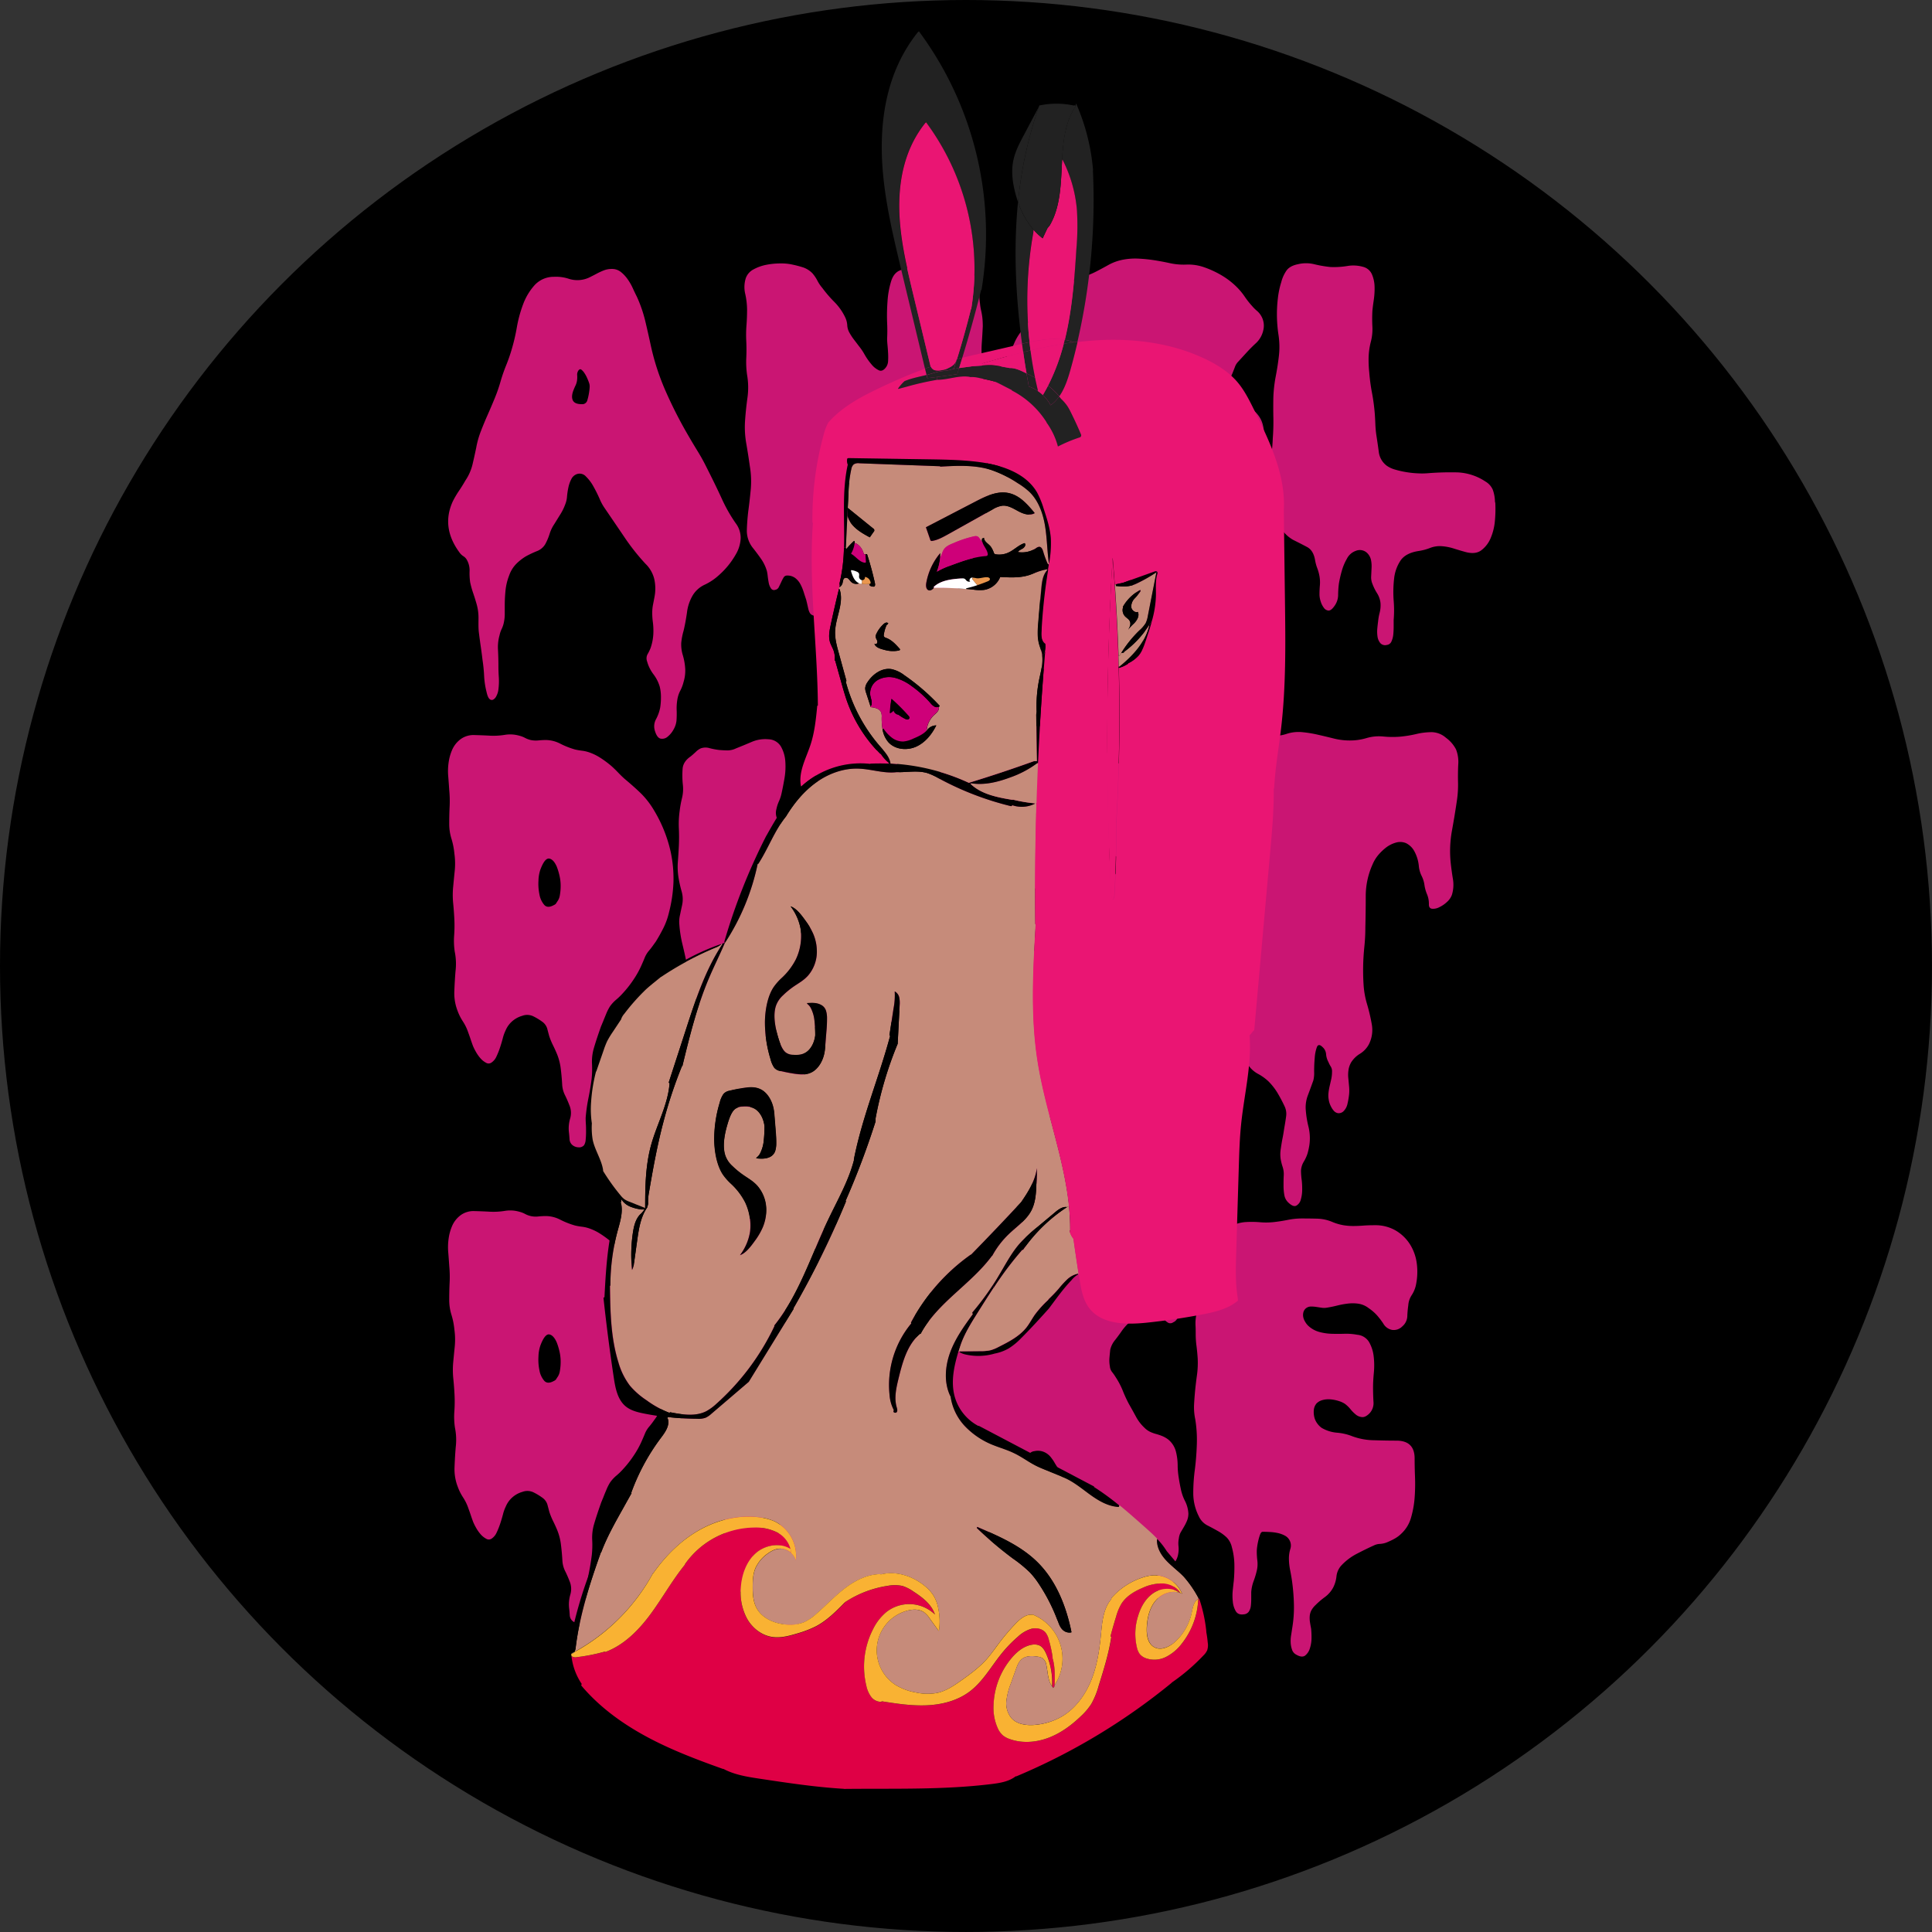 <svg id="Layer_1" data-name="Layer 1" xmlns="http://www.w3.org/2000/svg" viewBox="0 0 1033.19 1033.19"><rect x="0" y="0" width="1033.19" height="1033.19" fill="#333333" stroke="none"/><circle cx="516.59" cy="516.59" r="516.09" style="stroke:#000;stroke-miterlimit:10"/><path d="M747.41,253.45a48.45,48.45,0,0,1,2.54-9q1.69-4.35,3.61-8.69t3.71-8.7a82,82,0,0,0,3.08-8.8,87,87,0,0,1,3.07-8.91,89.61,89.61,0,0,0,3.08-8.91A102,102,0,0,0,769.15,189a67.9,67.9,0,0,1,3.39-12.41,31.88,31.88,0,0,1,6.05-10.07A13.89,13.89,0,0,1,789,162a21.8,21.8,0,0,1,7.74,1,14.88,14.88,0,0,0,11.56-.85c1.27-.64,2.51-1.27,3.71-1.91a35.52,35.52,0,0,1,3.71-1.7,11.72,11.72,0,0,1,4.24-.74,7.5,7.5,0,0,1,4.78,1.59,18.5,18.5,0,0,1,3.6,3.82,28.78,28.78,0,0,1,2.76,4.77c.77,1.7,1.52,3.26,2.23,4.67a71.82,71.82,0,0,1,4.45,12.83q1.49,6.25,3,13.25a128.21,128.21,0,0,0,8.17,24.93,232.23,232.23,0,0,0,12,23.43q2.32,4,4.77,8c1.62,2.61,3.15,5.33,4.56,8.16l2.55,5.09q3.18,6.36,6.15,12.83a82.42,82.42,0,0,0,7.21,12.62,12.89,12.89,0,0,1,2.65,8,18.31,18.31,0,0,1-2.44,8.37A43.44,43.44,0,0,1,877,321.74a30.11,30.11,0,0,1-7.32,4.88,14.68,14.68,0,0,0-6.47,5.72,23.47,23.47,0,0,0-3.07,9.12q-.75,5.31-1.81,9.76a35,35,0,0,0-1.27,6.58,19.44,19.44,0,0,0,.85,6.57,32.25,32.25,0,0,1,1.27,7.11,20.57,20.57,0,0,1-.85,7.1,21,21,0,0,1-1.8,4.77,15.79,15.79,0,0,0-1.59,5,28.28,28.28,0,0,0-.32,5.51,50.85,50.85,0,0,1-.1,5.52,12.08,12.08,0,0,1-1.6,4.77,12.63,12.63,0,0,1-3.18,3.82,4.39,4.39,0,0,1-3.71,1c-1.27-.28-2.26-1.63-3-4a7.93,7.93,0,0,1,.53-6.36,22.09,22.09,0,0,0,2.23-6.15,34.76,34.76,0,0,0,.42-5.62,23.35,23.35,0,0,0-.63-5.62,20.56,20.56,0,0,0-3.4-6.69,20.35,20.35,0,0,1-3.39-6.89,4.67,4.67,0,0,1,.21-3.71,23.44,23.44,0,0,0,1.7-3.5,27.43,27.43,0,0,0,1.48-9.12,37.07,37.07,0,0,0-.31-4.77,35.61,35.61,0,0,1-.32-4.77,22.89,22.89,0,0,1,.42-4.46c.28-1.41.57-2.9.85-4.45a23.16,23.16,0,0,0-.21-9.33,16.86,16.86,0,0,0-4.67-8.06A116.19,116.19,0,0,1,826.52,301q-5.31-7.83-10.39-15.27a26.16,26.16,0,0,1-2.76-5.09,71.9,71.9,0,0,0-3.29-6.57,22.45,22.45,0,0,0-4-5.3,4.49,4.49,0,0,0-4.77-1.28,5.21,5.21,0,0,0-3,2.65,17.33,17.33,0,0,0-1.59,4.46,39.15,39.15,0,0,0-.74,4.88,13.43,13.43,0,0,1-.85,3.92,28.33,28.33,0,0,1-2.65,5.51q-1.59,2.55-3.29,5.31a20,20,0,0,0-2.54,5.3,30.65,30.65,0,0,1-2.34,5.51,8.79,8.79,0,0,1-4.56,3.72,59.75,59.75,0,0,0-5.62,2.65,26.23,26.23,0,0,0-5.51,4.34,16.56,16.56,0,0,0-3.61,6.05,30.13,30.13,0,0,0-1.91,7.85,79.61,79.61,0,0,0-.42,8.27v4.45a21,21,0,0,1-.43,4.24,14.45,14.45,0,0,1-1.16,3.61,14.36,14.36,0,0,0-1.17,3.39,23.49,23.49,0,0,0-.85,7.85c.14,2.83.22,5.52.22,8.06,0,2.26.06,4.46.21,6.58a34.75,34.75,0,0,1-.21,6.57,9.73,9.73,0,0,1-1.07,3.5,4.21,4.21,0,0,1-1.8,2,1.69,1.69,0,0,1-1.91-.42c-.63-.57-1.16-1.84-1.59-3.82a43.58,43.58,0,0,1-1.27-8.48,83.67,83.67,0,0,0-.85-8.48c-.28-2.41-.6-4.81-.95-7.22s-.68-4.87-1-7.42-.21-5.16-.21-7.85a26.8,26.8,0,0,0-1.06-7.63q-.86-3-1.8-5.73a47.65,47.65,0,0,1-1.59-5.72,33.8,33.8,0,0,1-.32-6.05,11.26,11.26,0,0,0-1.38-5.83,5.2,5.2,0,0,0-1.8-2,7.45,7.45,0,0,1-2-1.8q-10.19-13.57-3.82-27.57a49.25,49.25,0,0,1,3.29-5.62q1.8-2.65,3.5-5.62a26.39,26.39,0,0,0,3.71-8.27Q746.35,258.53,747.41,253.45Zm52.17-31.18c-1,2.4-1.16,4.31-.53,5.72s2.23,2.12,4.77,2.12a2.77,2.77,0,0,0,3-2,30.68,30.68,0,0,0,1.06-5,18.8,18.8,0,0,0,.22-2.55,5.73,5.73,0,0,0-.43-2.12c-.14-.42-.42-1.13-.85-2.12a17.28,17.28,0,0,0-1.48-2.76,7.79,7.79,0,0,0-1.7-1.91c-.56-.42-1.13-.21-1.69.64a3.93,3.93,0,0,0-.53,2.44,13.21,13.21,0,0,1-.11,2.86,9.83,9.83,0,0,1-.74,2.44C800.18,220.82,799.86,221.56,799.58,222.27Z" transform="translate(-492.75 -13.97)" style="fill:#ca1573"/><path d="M891.2,238.81q.43-6.15,1.28-12.19a39.67,39.67,0,0,0-.21-12.2,48.57,48.57,0,0,1-.43-9q.21-4.35,0-9a66,66,0,0,1,.11-8.48q.31-4,.32-8.49a40.88,40.88,0,0,0-1-8.37,15.8,15.8,0,0,1,.32-8.38,8.55,8.55,0,0,1,4.13-4.67,23.74,23.74,0,0,1,6.79-2.44,39.2,39.2,0,0,1,7.64-.74,27.06,27.06,0,0,1,6.47.64c2,.42,3.85.92,5.62,1.48a12.62,12.62,0,0,1,5,3.18,20.31,20.31,0,0,1,2.65,3.93,20.22,20.22,0,0,0,2.65,3.92A65.79,65.79,0,0,0,939,175.5a30,30,0,0,1,5.84,8.38,11.32,11.32,0,0,1,1,4,9.1,9.1,0,0,0,1.17,4,29.52,29.52,0,0,0,2.43,3.71q1.38,1.8,2.66,3.5a30.5,30.5,0,0,1,3,4.45,34,34,0,0,0,3.72,5.31,11.39,11.39,0,0,0,4,3.18c1.34.56,2.65-.07,3.92-1.91a6.32,6.32,0,0,0,.95-3.18,38.67,38.67,0,0,0,0-4c-.07-1.42-.17-2.83-.31-4.25s-.22-2.61-.22-3.6a85.8,85.8,0,0,0,0-8.59,102.4,102.4,0,0,1,.22-11.45,46.51,46.51,0,0,1,1.91-10.61q1.47-4.77,5.09-6a23.65,23.65,0,0,1,6.78-1.59,45.45,45.45,0,0,0,7-1.17q3.39-.84,6.68-1.38a24.79,24.79,0,0,1,6.9-.1q10.17,1,13.78,11a14.94,14.94,0,0,1,1,5.62,27.56,27.56,0,0,0,.31,5.41,28.72,28.72,0,0,0,.53,3.5c.22.92.39,1.8.53,2.65s.25,1.77.32,2.76.11,2.12.11,3.39q-.21,4.46-.53,8.81a55.57,55.57,0,0,0,.1,9c.29,3.68.43,7.35.43,11v11a35.81,35.81,0,0,0,1.06,9.12,26,26,0,0,1,.64,8.91,58.29,58.29,0,0,0,.1,12.72q.74,6.58,1.17,12.73a44.86,44.86,0,0,1-2.12,19.51,36.85,36.85,0,0,0-1.7,8.06,26.09,26.09,0,0,1-2.12,8.06,51.27,51.27,0,0,1-4.14,8.16,88.5,88.5,0,0,0-4.56,8.38,27.43,27.43,0,0,0-2.33,8.7,22.18,22.18,0,0,1-2.76,8.69,37.61,37.61,0,0,0-2.54,5.73,19.47,19.47,0,0,0-.85,6.15,17.52,17.52,0,0,0,.85,5.41,34.69,34.69,0,0,1,1.27,5.62,10.29,10.29,0,0,1-.63,6.15,6,6,0,0,1-3.72,3.71c-1.62.5-3.07-.18-4.34-2a5.62,5.62,0,0,1-1.28-3,19.43,19.43,0,0,1-.1-3.61c.07-1.27.14-2.51.21-3.71s.1-2.3.1-3.29a39.89,39.89,0,0,0-1.37-7,30.62,30.62,0,0,1-1.17-7.22,78.09,78.09,0,0,0-1.17-11A31.63,31.63,0,0,0,982.83,323a10.38,10.38,0,0,0-3.82-4.13,40.75,40.75,0,0,1-4.66-3.08,26.46,26.46,0,0,1-5.73-5.83,83.64,83.64,0,0,1-4.77-7.32q-2.24-3.81-4.24-7.74c-1.35-2.62-2.73-5.05-4.14-7.32a16.81,16.81,0,0,1-1.49-3.71c-.42-1.48-.88-3-1.37-4.45a24.3,24.3,0,0,0-1.81-4.14,6.25,6.25,0,0,0-3-2.76c-1.41-.56-2.33-.42-2.75.43a6.69,6.69,0,0,0-.53,3.39,30.52,30.52,0,0,0,.53,4.35,29,29,0,0,0,.63,2.86q1.06,4.45,1.7,9a25.66,25.66,0,0,1-.42,9.22,17.2,17.2,0,0,1-4.25,8.49,68.63,68.63,0,0,0-6.15,7.63,10.89,10.89,0,0,0-1.91,5.2c-.14,1.76-.21,3.6-.21,5.51s0,3.82-.1,5.73A14.74,14.74,0,0,1,933,340a8.69,8.69,0,0,1-2.44,2.65,3.35,3.35,0,0,1-3.71.11c-.85-.43-1.49-1.59-1.91-3.5s-.78-3.43-1.06-4.56c-.43-1.28-.89-2.69-1.38-4.24a24.24,24.24,0,0,0-1.8-4.25,10.09,10.09,0,0,0-2.76-3.18,6.87,6.87,0,0,0-4.24-1.27,2.07,2.07,0,0,0-1.91,1.06,23.79,23.79,0,0,0-1.27,2.44c-.43.92-.85,1.8-1.28,2.65a2.55,2.55,0,0,1-1.91,1.49,1.92,1.92,0,0,1-2.33-.85,8,8,0,0,1-1.17-3c-.21-1.14-.39-2.3-.53-3.5a22.84,22.84,0,0,0-.42-2.65,22.12,22.12,0,0,0-3-6.37c-1.27-1.84-2.69-3.74-4.24-5.72a14.77,14.77,0,0,1-3.5-9.44q.11-4.77.74-10.29c.56-4.1,1-8.13,1.38-12.09a48.45,48.45,0,0,0-.53-12.3q-.86-6.15-1.91-12.19A50.32,50.32,0,0,1,891.2,238.81Z" transform="translate(-492.75 -13.97)" style="fill:#ca1573"/><path d="M1024.61,242.63q-.42-5.73-.74-11.14a65.35,65.35,0,0,1,.32-11.13,18.16,18.16,0,0,1,2.86-8.59c1.62-2.47,3.21-5.06,4.77-7.74a51.15,51.15,0,0,0,3.29-6.47,27,27,0,0,1,3.71-6.26q3-3.81,5.94-7.32a92.14,92.14,0,0,0,5.73-7.52,14,14,0,0,1,4-4.35q2.32-1.59,5.3-3.29a42.82,42.82,0,0,0,5.72-3.61,22.43,22.43,0,0,1,6.37-3.18,40,40,0,0,0,7.1-2.86c2.34-1.2,4.63-2.44,6.9-3.71a26.29,26.29,0,0,1,7.63-2.65,34.82,34.82,0,0,1,8.17-.53,83,83,0,0,1,8.27.84q4.14.65,8,1.49a34.72,34.72,0,0,0,9.33.85,25.48,25.48,0,0,1,9.55,1.48,51.37,51.37,0,0,1,9.33,4.35,41.05,41.05,0,0,1,8.06,6.26,34.84,34.84,0,0,1,4.14,5,44.39,44.39,0,0,0,3.92,5,23.67,23.67,0,0,0,2.65,2.65,10,10,0,0,1,2.23,2.65,10.2,10.2,0,0,1,1.16,7.74,13.13,13.13,0,0,1-3.92,6.89c-1.7,1.56-3.32,3.18-4.88,4.88l-4.66,5.09a7.57,7.57,0,0,0-1.7,2.76c-.43,1.13-.89,2.3-1.38,3.5a14.08,14.08,0,0,1-1.7,3.07,2.92,2.92,0,0,1-2.44,1.28,3.11,3.11,0,0,1-2.12-.75,10.11,10.11,0,0,1-1.59-1.8c-.49-.71-1-1.38-1.48-2a4.12,4.12,0,0,0-2-1.38,9.46,9.46,0,0,0-4.45-.64,10.42,10.42,0,0,1-4.24-.42,6.79,6.79,0,0,1-3.08-2c-.78-.92-1.52-1.83-2.22-2.76a28.82,28.82,0,0,0-2.34-2.65,8,8,0,0,0-3.39-1.91q-7.43-1.91-11,3.4-1.7,2.11-3,4c-.85,1.27-2.33,1.77-4.45,1.48a4.77,4.77,0,0,1-3.4-1.48c-.71-.85-1.91-1.2-3.6-1.06a7.46,7.46,0,0,0-4.46,2.22,17.63,17.63,0,0,0-2.86,4.14,23.42,23.42,0,0,0-1.8,4.88c-.43,1.69-.85,3.18-1.28,4.45a52,52,0,0,0-2,7.53c-.5,2.62-.95,5.2-1.38,7.74a51.64,51.64,0,0,1-1.16,5.52,17.06,17.06,0,0,0-.54,5.72,24.2,24.2,0,0,0,2,6.47,31.83,31.83,0,0,0,3.71,6.26,11.18,11.18,0,0,1,1.8,3.39,10.44,10.44,0,0,0,9.55,6.9,15.06,15.06,0,0,0,7.63-2.12,9.7,9.7,0,0,0,4.35-5.2q1.07-3.18-2.33-5.73a6.61,6.61,0,0,0-3.61-1.38c-1.27-.07-2.26-.88-3-2.44a4.53,4.53,0,0,1,0-3.81,27.39,27.39,0,0,0,1.28-3.4,8.9,8.9,0,0,0,.42-3.81l-.42-3.82a22.18,22.18,0,0,1-.11-3.82,8.84,8.84,0,0,1,1.17-3.82,14.06,14.06,0,0,1,5.51-5.41,19.49,19.49,0,0,1,7.42-2.65,13.44,13.44,0,0,1,4.46-.1c1.41.21,2.89.46,4.45.74a17.86,17.86,0,0,0,5.84-.11,14.7,14.7,0,0,1,5.83.11c2.4.57,4.84,1.13,7.31,1.7a34.08,34.08,0,0,0,7.53.84,17.61,17.61,0,0,1,15.06,7,13.58,13.58,0,0,1,2.23,4.35,20.72,20.72,0,0,1,.85,5.2,32.91,32.91,0,0,1-.21,5.3,28.92,28.92,0,0,1-1,4.67,20,20,0,0,0-.53,3.81q-.1,2.13-.42,4.35a14.14,14.14,0,0,1-1.17,4,4.49,4.49,0,0,1-2.76,2.44,3.41,3.41,0,0,1-3.6-.53c-.43-.35-.89-.71-1.38-1.06a4.79,4.79,0,0,0-1.59-.74,4,4,0,0,0-3.82,1.48,11.9,11.9,0,0,0-1.91,4.14,23.87,23.87,0,0,0-.74,5c-.07,1.7-.11,3-.11,3.82a11.84,11.84,0,0,0,.43,3.5,7.32,7.32,0,0,1,0,3.5,16,16,0,0,1-2.44,6.57c-1.35,2.12-2.58,4.18-3.71,6.15a14.19,14.19,0,0,1-5.41,5.41,19.21,19.21,0,0,1-7.32,2.23,37.45,37.45,0,0,0-9.33,2.23c-2.69,1.06-4,3.42-4,7.1a12.06,12.06,0,0,0,.74,4,10.41,10.41,0,0,1,.53,4.46,66,66,0,0,0-.53,6.68,23.12,23.12,0,0,1-1.17,6.68,58.38,58.38,0,0,1-2.54,7,24.36,24.36,0,0,0-1.91,7,12,12,0,0,0,.21,3.81,29.71,29.71,0,0,1,.53,4.35,12.28,12.28,0,0,1-.42,4,3.54,3.54,0,0,1-2.44,2.44c-1.7.71-3,.81-4,.32a4.82,4.82,0,0,1-2.23-2.33,11.4,11.4,0,0,1-1-3.61,16.41,16.41,0,0,1,0-3.71,51,51,0,0,1,1.17-6.58,21.28,21.28,0,0,0,.53-6.36l-.64-3.39a52.32,52.32,0,0,0-3.82-12.09q-2.54-5.52-4.88-11.67c-.56-1.41-1-2.69-1.37-3.81a5.66,5.66,0,0,0-2.44-3,15.78,15.78,0,0,0-8.17-2.87,26.77,26.77,0,0,1-8.59-2,8.86,8.86,0,0,1-2.33-1.49,2.07,2.07,0,0,0-2.76,0,2.61,2.61,0,0,0-1.06,2.44,15.53,15.53,0,0,0,.21,2.87,7,7,0,0,1-.53,4.56,28.52,28.52,0,0,0-2,4.34,16.36,16.36,0,0,0-1.06,5.94,22.49,22.49,0,0,1-.85,6.15,59.16,59.16,0,0,1-2.44,6.15q-1.38,3-2.44,5.94a15.89,15.89,0,0,0-.74,8.27,46.11,46.11,0,0,1,.74,8.28,36.09,36.09,0,0,1-.21,3.71,11.34,11.34,0,0,1-1,3.6,6.23,6.23,0,0,1-2.12,2.55,5.55,5.55,0,0,1-3.71.74,4.29,4.29,0,0,1-3.5-1.7,6.1,6.1,0,0,1-1-3.39,14.15,14.15,0,0,1,.63-4c.43-1.41.78-2.54,1.06-3.39a11,11,0,0,0,.43-6.68,45.4,45.4,0,0,1-1.28-6.69,24.09,24.09,0,0,1,.32-5.93,11.42,11.42,0,0,0-.53-5.94,18.18,18.18,0,0,0-1.59-3.82,9.92,9.92,0,0,1-1.16-4c-.29-5.09-.53-10.22-.75-15.38s-.6-10.28-1.16-15.37a37,37,0,0,0-2.87-10.82,52,52,0,0,0-5.62-9.76,30.24,30.24,0,0,1-3-4.45,29.46,29.46,0,0,0-3-4.45,20.67,20.67,0,0,0-2.65-3.29,9.93,9.93,0,0,1-2.22-3.71,15.23,15.23,0,0,1-1-8.49A30.93,30.93,0,0,0,1024.61,242.63Z" transform="translate(-492.75 -13.97)" style="fill:#ca1573"/><path d="M1173.71,226.51a73.37,73.37,0,0,1,1.27-11.24q1.07-5.52,1.7-11a42.47,42.47,0,0,0-.21-11.14,73.77,73.77,0,0,1-.85-11.13,72.24,72.24,0,0,1,.53-8.7,45.87,45.87,0,0,1,1.8-8.48,19.13,19.13,0,0,1,2.86-6.26c1.2-1.62,3.22-2.72,6-3.28a18.44,18.44,0,0,1,8.8,0,63.06,63.06,0,0,0,8.59,1.48,44,44,0,0,0,9-.53,19.22,19.22,0,0,1,8.81.53,7,7,0,0,1,4.45,4,17.6,17.6,0,0,1,1.38,6.47,40.69,40.69,0,0,1-.42,7.1q-.54,3.61-.75,5.94a83.65,83.65,0,0,0,0,8.38,26.54,26.54,0,0,1-.85,8.17,37.93,37.93,0,0,0-1.16,8.06,62.3,62.3,0,0,0,.32,8.06,100.84,100.84,0,0,0,1.48,11.13,103.52,103.52,0,0,1,1.49,11.14c.13,1.83.24,3.71.31,5.62a56.61,56.61,0,0,0,.53,5.83c.43,2.69.85,5.62,1.28,8.8a10.85,10.85,0,0,0,4.24,7.53,14.25,14.25,0,0,0,4.56,2.12,47.62,47.62,0,0,0,6.15,1.38,49.58,49.58,0,0,0,6.36.63,38.58,38.58,0,0,0,5.2-.1,154.28,154.28,0,0,1,15.8-.42,29.17,29.17,0,0,1,14.74,4.87,9.46,9.46,0,0,1,3.92,4.35,19.8,19.8,0,0,1,1.17,6.05,2.1,2.1,0,0,0,.11.74,2.37,2.37,0,0,1,.1.74,66,66,0,0,1-.21,8.91,30.1,30.1,0,0,1-2.23,9.33,15.73,15.73,0,0,1-5.09,6.68q-3.29,2.44-9,.74-3-.84-6-1.8a27.73,27.73,0,0,0-6.47-1.17,14.2,14.2,0,0,0-6,1,28.74,28.74,0,0,1-6,1.59q-7,1.07-9.76,5.2a21.56,21.56,0,0,0-3.39,9.75,62.55,62.55,0,0,0-.22,11.56,61.83,61.83,0,0,1,0,10.39V349q0,2.24-.21,4.35a11.53,11.53,0,0,1-1,3.71,3,3,0,0,1-2.44,1.81,3.45,3.45,0,0,1-3.5-1,6.94,6.94,0,0,1-1.49-3.5,18,18,0,0,1-.1-4.35c.14-1.48.28-2.72.42-3.71a29.75,29.75,0,0,1,.85-4.77,15.87,15.87,0,0,0,.42-5.2,12.42,12.42,0,0,0-1.8-5.09,26.34,26.34,0,0,1-2.44-4.87,9.12,9.12,0,0,1-.74-4.14c.07-1.48.14-3,.21-4.56a17,17,0,0,0-.32-4.35,7.37,7.37,0,0,0-2.12-3.71,5.62,5.62,0,0,0-6-1.06,8.54,8.54,0,0,0-4.77,4.24,27.84,27.84,0,0,0-2.65,6.26,63.75,63.75,0,0,0-1.59,6.89,50.07,50.07,0,0,0-.43,6.36,10.2,10.2,0,0,1-2.12,5.94c-1.13,1.56-2.16,2.3-3.08,2.23a3.39,3.39,0,0,1-2.43-1.48,10.94,10.94,0,0,1-1.7-3.4,12.21,12.21,0,0,1-.64-3.71c0-1.56.07-3.18.21-4.88a18.78,18.78,0,0,0-.21-4.88,23.32,23.32,0,0,0-1.16-4.24,22.53,22.53,0,0,1-1.17-4.24c-.57-3.54-2-5.9-4.24-7.11s-4.81-2.5-7.64-3.92a19,19,0,0,1-7.21-7.53,64.14,64.14,0,0,1-4.67-9.86,28.28,28.28,0,0,1-1.16-9.33c.07-3.68.24-6.93.53-9.76q.42-4.67,1-9t.75-8.81q.42-5.5.31-10.92T1173.71,226.51Z" transform="translate(-492.75 -13.97)" style="fill:#ca1573"/><path d="M735.11,488q.42-4.45.84-8.59a38.29,38.29,0,0,0-.21-9,39.38,39.38,0,0,0-1.59-8,26.26,26.26,0,0,1-1.16-7.95c0-3,.06-6,.21-9.12a62.13,62.13,0,0,0-.21-8.91c-.15-2.26-.32-4.66-.53-7.21a32.64,32.64,0,0,1,.21-7.53,25.76,25.76,0,0,1,2-7,14.23,14.23,0,0,1,4.67-5.62,11.78,11.78,0,0,1,7.32-2q4.33.11,8,.32a38,38,0,0,0,8-.43,17.65,17.65,0,0,1,7.74.43,13.39,13.39,0,0,1,3.08,1.16,12.88,12.88,0,0,0,3.07,1.17,13.85,13.85,0,0,0,4.14.21,39.83,39.83,0,0,1,4.14-.21,17.15,17.15,0,0,1,7.63,2,43.58,43.58,0,0,0,7.85,3.08,37.49,37.49,0,0,0,3.71.64,18.76,18.76,0,0,1,3.71.84,27.61,27.61,0,0,1,6.15,3,55.09,55.09,0,0,1,5.73,4.25c1.27,1.13,2.47,2.3,3.61,3.49s2.33,2.37,3.6,3.5q5.09,4.24,8.8,7.85a45.17,45.17,0,0,1,7.11,9.33,74.14,74.14,0,0,1,8.69,21.85,68.73,68.73,0,0,1,1.49,16A76.15,76.15,0,0,1,850.49,502a37.46,37.46,0,0,1-2.87,8.06q-1.8,3.62-4.13,7.42l-1.91,2.65c-.57.78-1.27,1.67-2.12,2.66a14.3,14.3,0,0,0-1.91,3.28c-.43,1.06-.92,2.23-1.49,3.5a49,49,0,0,1-4.45,8.17,57.1,57.1,0,0,1-5.73,7.32,34.91,34.91,0,0,1-3.6,3.5,18.83,18.83,0,0,0-3.4,3.71,25.62,25.62,0,0,0-2,4c-.64,1.55-1.24,3-1.8,4.45a9.76,9.76,0,0,0-.43,1c-.14.35-.28.67-.42.95q-1.07,3-2.12,6.15T810.19,575a25.62,25.62,0,0,0-.85,7.95,50.64,50.64,0,0,1-.21,8c-.43,3.39-1,6.82-1.7,10.28a86.41,86.41,0,0,0-1.48,10.5c0,.71,0,1.77.1,3.18s.11,2.87.11,4.35-.08,2.9-.21,4.24a6.14,6.14,0,0,1-.85,2.87,3.39,3.39,0,0,1-3,1.16,5.3,5.3,0,0,1-3.18-1.16,4.36,4.36,0,0,1-1.59-3.18c-.08-1.28-.18-2.48-.32-3.61a18.52,18.52,0,0,1,.63-7.42,10.56,10.56,0,0,0-.42-7.21c-.71-1.84-1.48-3.61-2.33-5.31a14.41,14.41,0,0,1-1.49-5.51q-.21-4-.74-8.38a30.28,30.28,0,0,0-2-8c-.7-1.7-1.45-3.33-2.22-4.88a37.6,37.6,0,0,1-2-4.88c-.42-1.56-.78-2.9-1.06-4a7,7,0,0,0-2.33-3.39,31.43,31.43,0,0,0-5.2-3.18,7.5,7.5,0,0,0-5.83-.21,13.74,13.74,0,0,0-5.3,2.86,13.44,13.44,0,0,0-3.61,5,21.41,21.41,0,0,0-1.48,4.14c-.43,1.62-.92,3.29-1.49,5a40.69,40.69,0,0,1-1.91,4.78,7.54,7.54,0,0,1-2.75,3.28,2.62,2.62,0,0,1-2.87,0,10.44,10.44,0,0,1-3-2.44,19.82,19.82,0,0,1-2.43-3.5,27,27,0,0,1-1.49-3c-.42-1.13-.85-2.33-1.27-3.6s-.85-2.48-1.27-3.61a25.87,25.87,0,0,0-2.87-5.94,27.07,27.07,0,0,1-2.86-5.72,25.89,25.89,0,0,1-1.7-10.5q.21-5.62.64-10.71a32.6,32.6,0,0,0-.43-10.39,39.31,39.31,0,0,1-.31-8.7,72.49,72.49,0,0,0,.1-8.7q-.21-4.23-.63-8.48A45.71,45.71,0,0,1,735.11,488Zm46.66-9.12a19.7,19.7,0,0,0-1.06,6.05,27.71,27.71,0,0,0,.53,7.42,11.72,11.72,0,0,0,2.54,5.51c1.2,1.35,2.93,1.38,5.2.11a2.93,2.93,0,0,0,1.06-.74l.63-1a7.68,7.68,0,0,0,1.49-3.6,28.21,28.21,0,0,0,.42-5,24.16,24.16,0,0,0-.63-5.4,33.4,33.4,0,0,0-1.49-4.88q-1.69-3.82-4-4.24C784.88,472.89,783.32,474.8,781.77,478.9Z" transform="translate(-492.75 -13.97)" style="fill:#ca1573"/><path d="M857.48,498.2a15,15,0,0,0-.21-7.53,66.12,66.12,0,0,1-1.69-7.53,36.27,36.27,0,0,1-.32-8.37c.21-2.76.38-5.55.53-8.38q.21-4.87,0-9.44a50.4,50.4,0,0,1,.42-9.23,56,56,0,0,1,1.27-7,20.31,20.31,0,0,0,.43-7.22,48.62,48.62,0,0,1-.11-8.48q.32-3.82,4.35-6.57c.71-.57,1.59-1.35,2.65-2.34a9.62,9.62,0,0,1,2.65-1.91,7.52,7.52,0,0,1,4.88-.1,37.06,37.06,0,0,0,5.09.95q2.55.21,4.56.21a10.56,10.56,0,0,0,4.35-1.06c2.83-1.13,5.65-2.29,8.48-3.5a18.28,18.28,0,0,1,8.91-1.38,8,8,0,0,1,6.68,3.93,18.51,18.51,0,0,1,2.33,8.06,37.42,37.42,0,0,1-.53,9.33c-.56,3.18-1.06,5.69-1.48,7.53a20,20,0,0,1-1.38,4.24,19.59,19.59,0,0,0-1.38,4.24,7.56,7.56,0,0,0,.32,5q1,1.8,2.65,4.35a10.68,10.68,0,0,1,1.91,5,21,21,0,0,1-.11,4.77c-.21,1.56-.42,3.18-.63,4.88a15,15,0,0,0,.32,5.3c.42,2.27.81,4.28,1.16,6.05a25,25,0,0,1,.32,6.25,29.69,29.69,0,0,0,0,5q.21,2.44.21,4.77a16.38,16.38,0,0,1-.63,4.67,15.2,15.2,0,0,0-.64,4.45,6.45,6.45,0,0,0,2.55,5.51q2.54,1.92,5.93.22a24.69,24.69,0,0,0,5.09-3.18,12,12,0,0,0,3-5.09,52.3,52.3,0,0,0,1.7-5.09,13.24,13.24,0,0,0,.21-5.31q-.42-3.18-.74-6.25a26.29,26.29,0,0,1,.11-6.26,49.14,49.14,0,0,0,.21-7.74c-.14-2.34-.43-4.91-.85-7.74-.28-2-.5-3.64-.64-5a37.77,37.77,0,0,1-.21-3.92,18.68,18.68,0,0,1,.43-3.93c.28-1.34.63-2.93,1.06-4.77a20.88,20.88,0,0,0,.74-6.36q-.1-3.39-.53-6.58a25.23,25.23,0,0,0-1.59-6.25,9,9,0,0,1-.11-6.26,13.42,13.42,0,0,1,2.55-4.77,9.16,9.16,0,0,1,4.45-2.86c1.13-.29,2.15-.57,3.08-.85a10.45,10.45,0,0,1,3.07-.43,8.1,8.1,0,0,1,3.61,1,17.17,17.17,0,0,0,3.81,1.38,16.94,16.94,0,0,0,7.64-.53,23.39,23.39,0,0,1,7.85-1,7.14,7.14,0,0,1,4.13,1.38,7.73,7.73,0,0,1,2.12,2.86,18.05,18.05,0,0,1,1.17,3.93,44.51,44.51,0,0,0,1.06,4.35,36.46,36.46,0,0,1,1.59,5.93c.35,2,.67,4,1,6.15.56,4,1.06,7.29,1.48,10a45.78,45.78,0,0,0,3,9.76,30.91,30.91,0,0,1,2,12.62q-.33,6.47-.32,13c0,1.56.07,3.22.21,5a19.37,19.37,0,0,1-.21,5v.21a40.55,40.55,0,0,1-1.59,7.74,19.78,19.78,0,0,0-.75,8c.29,2.26.46,4.49.54,6.68s0,4.49-.11,6.89a87,87,0,0,1-7.42,30.76,16.24,16.24,0,0,1-4.56,5.94c-2.06,1.69-4,3.32-5.84,4.87a24.36,24.36,0,0,1-2.12,1.91,4.41,4.41,0,0,0-1.48,2.34,6,6,0,0,0-.43,3.18,8,8,0,0,1-.21,3.18,4.77,4.77,0,0,1-1.8,2.44,14.44,14.44,0,0,1-2.55,1.27c-.92.35-1.84.74-2.75,1.17a5.22,5.22,0,0,0-2.23,1.9q-1.27,1.69-1.38,5.63t-.11,7.95a25.92,25.92,0,0,1-.84,7q-.85,3-3.61,3a4,4,0,0,1-3.61-1.59,8.08,8.08,0,0,1-1.27-3.71,14.47,14.47,0,0,1,.21-4.25,31.77,31.77,0,0,1,.85-3.39,16.6,16.6,0,0,0,.53-9,18.44,18.44,0,0,0-3.71-8.38,31.35,31.35,0,0,1-2.33-3.61,10.11,10.11,0,0,1-1.27-4c-.15-.85-.32-1.73-.53-2.65a7.2,7.2,0,0,0-1-2.33,2.22,2.22,0,0,0-1.7-1.06,4.32,4.32,0,0,0-2.75,1.16,7.48,7.48,0,0,0-2.76,3.93,20.82,20.82,0,0,0-1.27,4.77,33,33,0,0,0,.1,7.95,27.61,27.61,0,0,1-.1,8c-.71,4.94-1.56,10-2.55,15.06a60.59,60.59,0,0,0-1.06,15c.14,1.42.28,2.69.43,3.82a33.54,33.54,0,0,1,.21,3.82,3.63,3.63,0,0,1-2.34,3.71q-2.32,1-4.24-1.38a10,10,0,0,1-2.33-5.94,32.13,32.13,0,0,1,.42-7.21c.43-2.54.85-5.05,1.28-7.53a28.28,28.28,0,0,0,.42-6.68c-.28-2.12-.64-4.21-1.06-6.25s-.78-4.07-1.06-6a23.44,23.44,0,0,0-1.06-5,10.23,10.23,0,0,1-.43-5c.14-.71.36-2,.64-3.81a23.53,23.53,0,0,0,.21-5.41,8.75,8.75,0,0,0-1.38-4.35c-.77-1.13-2.08-1.42-3.92-.85a5.54,5.54,0,0,0-2.23,2.12,15.45,15.45,0,0,0-1.59,2.76,7.16,7.16,0,0,0-.31,3.71,6,6,0,0,1-.54,3.71,36.47,36.47,0,0,1-2.75,4.56,10.57,10.57,0,0,0-1.49,5,51.28,51.28,0,0,1-.85,6.89,35.41,35.41,0,0,0-.63,6.68c0,.56,0,1.62-.11,3.18a22.83,22.83,0,0,1-.63,4.46,7,7,0,0,1-1.7,3.28c-.78.78-1.8.6-3.08-.53a3.87,3.87,0,0,1-1.27-2.75,25.41,25.41,0,0,1-.1-4.14c.06-1.48.17-2.94.31-4.35a13.53,13.53,0,0,0,0-3.39c-.28-1.14-.6-2.23-.95-3.29a11.82,11.82,0,0,0-1.59-3.07,19.08,19.08,0,0,0-2.33-2.34,6.75,6.75,0,0,1-1.91-2.54,11,11,0,0,1-.64-3.5c0-1.06,0-2.12.11-3.18s.1-2.16.1-3.29a9.67,9.67,0,0,0-.63-3.39,15.59,15.59,0,0,0-3.61-5.94,58.68,58.68,0,0,1-4.67-5.31,15.87,15.87,0,0,1-2-3.5,40.29,40.29,0,0,0-1.8-3.71c-1.14-2-2.3-4-3.5-6a25.53,25.53,0,0,1-2.65-6,41.89,41.89,0,0,1-.85-5.72,45.39,45.39,0,0,0-.85-5.73q-1.06-5.29-2.33-10.5a65.72,65.72,0,0,1-1.7-10.71,15.35,15.35,0,0,1,.32-5Q856.84,501.17,857.48,498.2Z" transform="translate(-492.75 -13.97)" style="fill:#ca1573"/><path d="M994.71,445v-5.84q0-3.28.21-6.78a64.65,64.65,0,0,1,.74-6.68,17.4,17.4,0,0,1,1.81-5.52,28.93,28.93,0,0,1,10.07-10.39,45.86,45.86,0,0,1,13.57-5.52,75.69,75.69,0,0,1,15.06-1.9q7.74-.21,14.74,0a39,39,0,0,1,6.68,1.06,44.92,44.92,0,0,1,6.79,2.22q3.28,1.38,6.26,3t5.51,3.08c2,1.13,3.89,2.16,5.73,3.07a22.32,22.32,0,0,1,4.88,3.29,17.55,17.55,0,0,1,2.86,2.65,23.67,23.67,0,0,0,2.65,2.65,11.48,11.48,0,0,0,3.5,1.49,9.33,9.33,0,0,1,3.29,1.48,8.61,8.61,0,0,1,2.76,2.76,18.1,18.1,0,0,1,1.9,3.61,10,10,0,0,1,.64,7.84,16.33,16.33,0,0,1-1.7,3.61c-.7,1.13-1.48,2.26-2.33,3.39s-1.66,2.27-2.44,3.4a10.09,10.09,0,0,0-1.59,3.81,31.37,31.37,0,0,0-.85,7.11,25,25,0,0,1-1.06,7.1,6.18,6.18,0,0,1-1.59,2.44,2.77,2.77,0,0,1-3.07.53,3.17,3.17,0,0,1-1.91-2.22,16,16,0,0,0-1.06-2.87,9.66,9.66,0,0,0-1.38-2.86,7.9,7.9,0,0,0-2.86-1.17,10.32,10.32,0,0,1-2.55-1.27,5.14,5.14,0,0,1-1.48-1.91,47.62,47.62,0,0,0-4.67-7.1,36.15,36.15,0,0,0-6.15-6.15,25.26,25.26,0,0,0-7.42-4,18.06,18.06,0,0,0-8.49-.75q-4.24.65-5.62,3.18t1.59,6.16a14.67,14.67,0,0,0,6.68,5.19l8,3.29a25.55,25.55,0,0,1,8.06,4.35q3.18,2.65,6.78,5.83c2.69,2.41,5.34,4.84,8,7.32a44.34,44.34,0,0,1,6.89,8.37,19,19,0,0,1,2.54,3.72q1.07,2,2.13,3.92,1.47,3,2.75,6.26a46,46,0,0,0,3,6.25,54,54,0,0,0,4.67,8.06,15.06,15.06,0,0,1,2.54,8.91,22,22,0,0,1-1.37,7.85,77.6,77.6,0,0,0-2.44,7.42,56.8,56.8,0,0,1-2.66,8.06c-1.06,2.55-2.15,5-3.28,7.43a61.84,61.84,0,0,0-3.08,6.68,26,26,0,0,1-3.71,6.47,64.36,64.36,0,0,0-4.35,6.78,64.51,64.51,0,0,1-4.35,6.79,26.93,26.93,0,0,0-3.28,7.42q-.75,3.18-1.81,8.06c-.14.71-.31,1.84-.53,3.4s-.67,2.54-1.38,3a2.65,2.65,0,0,1-2.12.31,2.74,2.74,0,0,1-1.37-1.16,11.74,11.74,0,0,1-1-1.91c-.28-.71-.5-1.28-.64-1.7a14.53,14.53,0,0,1-.74-3.71,7.42,7.42,0,0,0-1.16-3.5,4.82,4.82,0,0,0-2.76-2,5.18,5.18,0,0,0-3.08.31,8.55,8.55,0,0,0-2.86,1.91,12.86,12.86,0,0,0-2.12,2.76,16.91,16.91,0,0,0-2.12,6.36,51.38,51.38,0,0,1-1.27,6.58,22.89,22.89,0,0,1-2.44,5.51,51.78,51.78,0,0,0-2.87,5.09,12,12,0,0,0-1.27,6.26q.21,3.29.43,6.47a46.28,46.28,0,0,1-.64,13.15,16.54,16.54,0,0,1-1.27,3.07c-.57,1.06-1.63,1.52-3.19,1.38s-2.22-1-2.43-2-.46-2.16-.75-3.29a21.9,21.9,0,0,1,.11-7.74,60.69,60.69,0,0,0,.95-8.17,45.7,45.7,0,0,0-.31-8.16q-.54-4.14-1-8c0-.56,0-1.55-.1-3s-.18-3-.32-4.87-.32-3.72-.53-5.63a39.6,39.6,0,0,0-1-5.4c-1.13-3.68-2.69-5.38-4.66-5.09a2.78,2.78,0,0,0-1.49,1.16c-.28.5-.6,1-1,1.59a4.73,4.73,0,0,1-1.28,1.38,2.58,2.58,0,0,1-2.22.11,4.1,4.1,0,0,1-3.4-2.76c-.56-1.56-1.13-3.11-1.69-4.67q-1.28-2.53-2.34-5.3a21.91,21.91,0,0,0-2.75-5.09,51,51,0,0,0-4.67-5.62c-1.7-1.77-3.39-3.57-5.09-5.41q-3.18-3.81-5.62-7.1a57.66,57.66,0,0,1-4.77-7.74,32.85,32.85,0,0,0-5-7.11,26.61,26.61,0,0,1-4.77-7.32,55.69,55.69,0,0,1-2.76-5.4,14.88,14.88,0,0,1-1.27-6,8,8,0,0,1,1.59-4.77,18.94,18.94,0,0,1,3.93-4,29.93,29.93,0,0,1,4.87-3.08c1.7-.85,3.26-1.55,4.67-2.12a49.43,49.43,0,0,1,8-2.22q3.93-.75,8.17-1.81a9.3,9.3,0,0,0,3.18-1.16c1.13-.64,2.33-1.24,3.61-1.81a22,22,0,0,1,3.71-1.27,6,6,0,0,1,3.5.21q2.32,1.07,3.29,4.67a37.73,37.73,0,0,0,2,5.94,16.35,16.35,0,0,1,1.06,2.75,17.86,17.86,0,0,0,6.79,9.55,10.28,10.28,0,0,0,8.69,1.27,11.07,11.07,0,0,0,6.47-4,13.4,13.4,0,0,0,2.65-6.68,20.77,20.77,0,0,0-.53-7.53,19.92,19.92,0,0,0-3.07-6.79,17.29,17.29,0,0,0-2.23-2.22,16.7,16.7,0,0,1-2.23-2.23,18.93,18.93,0,0,1-1.8-2,3.31,3.31,0,0,0-1.16-1.07,8.33,8.33,0,0,0-1.49-.53c-.57-.13-1.34-.28-2.33-.42q-3.82-.84-7.85-1.59t-8.06-1.8a6.53,6.53,0,0,1-2.23-.85,5.24,5.24,0,0,1-.85-.85c-.21-.28-.46-.6-.74-.95a13.22,13.22,0,0,0-1.69-1.6c-.85-.56-1.53-1-2-1.27a2.83,2.83,0,0,0-1.38-.42,10,10,0,0,0-1.38.1,6.6,6.6,0,0,1-2-.1q-3-.42-7.11-1a19.07,19.07,0,0,1-7.1-2.22,5.65,5.65,0,0,1-2.12-2.55,10.81,10.81,0,0,1-.53-2.76c-.08-1-.11-2-.11-3.18a8.8,8.8,0,0,0-.85-3.6Q997.9,459,996.3,455A27.07,27.07,0,0,1,994.71,445Z" transform="translate(-492.75 -13.97)" style="fill:#ca1573"/><path d="M1117.3,446.24a8.65,8.65,0,0,0-1.27-3.61,18.53,18.53,0,0,1-1.7-3.39,15,15,0,0,1-.85-3.92,27.12,27.12,0,0,0-.64-3.93,55.93,55.93,0,0,1-.95-9.12q-.11-4.66-.11-9.54c0-4.38,1-7.18,2.87-8.38s4.91-1.45,9-.74a23.26,23.26,0,0,1,4.45,1.27c1.42.57,2.83,1.17,4.25,1.8a24.36,24.36,0,0,0,4.24,1.49,11.31,11.31,0,0,0,4.66.1,7,7,0,0,0,3.5-1.69,7.31,7.31,0,0,1,3.72-1.7,15.65,15.65,0,0,1,6.25,0q3.29.64,6.26,1.06c3.53.29,6.86.71,10,1.27a20.4,20.4,0,0,0,10-.84,20.43,20.43,0,0,1,8.27-.85,66,66,0,0,1,8.38,1.38q4.13.94,8.37,2a34.76,34.76,0,0,0,8.49,1.06,30.47,30.47,0,0,0,9-1.27,23.51,23.51,0,0,1,9-.85,51,51,0,0,0,8.7.11,62.05,62.05,0,0,0,8.7-1.38,36.44,36.44,0,0,1,8.48-1.06,11.87,11.87,0,0,1,7.64,3,17.8,17.8,0,0,1,5.4,6.25,18.35,18.35,0,0,1,1.17,8.17q-.21,4.45-.11,9.33a56.53,56.53,0,0,1-.53,9.33c-.84,5.8-1.77,11.39-2.75,16.76a61.09,61.09,0,0,0-.64,17c.28,2.68.67,5.55,1.17,8.59a18.41,18.41,0,0,1-.53,8.59,9.32,9.32,0,0,1-2.55,3.71,16,16,0,0,1-4.13,2.86,7.21,7.21,0,0,1-3.93.85c-1.13-.14-1.69-.92-1.69-2.33v-.22a13,13,0,0,0-1-5.19,20.35,20.35,0,0,1-1.38-5,15.37,15.37,0,0,0-1.48-4.77,15.16,15.16,0,0,1-1.49-5A20.55,20.55,0,0,0,1249,469a10.08,10.08,0,0,0-4.35-4.14,8,8,0,0,0-5.3-.31,15.62,15.62,0,0,0-5.62,2.86,27.78,27.78,0,0,0-3.93,3.82,19.91,19.91,0,0,0-3.07,5.09,41.22,41.22,0,0,0-3.61,16.65q0,8.37-.21,16.86a101.21,101.21,0,0,1-.53,10.39c-.35,3.39-.57,6.79-.64,10.18s0,6.79.22,10.18a46.42,46.42,0,0,0,1.8,10.18,97.14,97.14,0,0,1,2.54,10.71,17,17,0,0,1-1.48,10.93,13.25,13.25,0,0,1-4.77,5.09,14.29,14.29,0,0,0-4.77,4.66,11.76,11.76,0,0,0-1.38,4,17.52,17.52,0,0,0-.11,4.35l.42,4.45a22.58,22.58,0,0,1,0,4.35,40.1,40.1,0,0,1-.84,4.88,7.8,7.8,0,0,1-2.34,4.24,3.71,3.71,0,0,1-2.75.85,3.83,3.83,0,0,1-2.23-1.27,10.8,10.8,0,0,1-1.7-2.65,11.42,11.42,0,0,1-.95-2.87,12.62,12.62,0,0,1-.21-4,29.6,29.6,0,0,1,.63-3.71c.28-1.2.57-2.44.85-3.71a18.72,18.72,0,0,0,.42-4,4.79,4.79,0,0,0-.63-2.65,14.73,14.73,0,0,1-1.27-2.44,10.55,10.55,0,0,1-1.28-4.24,5.54,5.54,0,0,0-1.91-3.82q-2.12-2.11-3,0a20.86,20.86,0,0,0-1.16,5.73q-.32,3.6-.32,7.31a16.48,16.48,0,0,1-.42,4.78q-1.28,3.6-2.87,7.84a17.92,17.92,0,0,0-1.16,8.28,52.42,52.42,0,0,0,1.48,8.9,26,26,0,0,1,.43,9.55,38.07,38.07,0,0,1-1,4.56,20.94,20.94,0,0,1-2,4.35,10.43,10.43,0,0,0-1.49,4.87,40.31,40.31,0,0,0,.43,5.31,42.38,42.38,0,0,1,.21,4.66,18.72,18.72,0,0,1-.74,5.41,5.12,5.12,0,0,1-2.44,3.29c-1.14.56-2.62-.07-4.46-1.91a7.06,7.06,0,0,1-1.91-3.82,28.18,28.18,0,0,1-.42-5c0-1.77,0-3.54.1-5.3a12.49,12.49,0,0,0-.53-4.56,28.57,28.57,0,0,1-1.16-4.67,18,18,0,0,1,.1-5.09c.29-2,.6-4,1-5.94s.67-4,1-5.94q.43-2.34.85-5.41a9.42,9.42,0,0,0-.85-5.62c-1.13-2.4-2.37-4.74-3.71-7a32.27,32.27,0,0,0-5-6.36,26.92,26.92,0,0,0-5.52-3.92,14.8,14.8,0,0,1-5.09-4.56,18.76,18.76,0,0,1-2.75-6,34.48,34.48,0,0,1-1.06-6.78,45.43,45.43,0,0,1,.1-7c.21-2.34.39-4.56.53-6.68.28-3.4.67-6.75,1.17-10.08a71.9,71.9,0,0,0,.74-10.5,75,75,0,0,0-.74-10.5,34.9,34.9,0,0,1,.1-10.5q.86-5.08,1.91-10.39a21.47,21.47,0,0,0-.42-10.39q-.65-2.55-1.17-5.41a29.09,29.09,0,0,1-.53-5.2,14.86,14.86,0,0,1,.64-4.13c.42-1.49.77-3,1.06-4.67a17,17,0,0,0,.21-4.56,5.37,5.37,0,0,0-1.91-3.6q-2.34-1.92-4-1.59a4.82,4.82,0,0,0-3,2,12,12,0,0,0-1.91,3.92,15.33,15.33,0,0,0-.63,4.14,13.74,13.74,0,0,0,.21,4.24,10.81,10.81,0,0,1,0,4.24,23.07,23.07,0,0,1-1.27,3.61c-.57,1.27-1.14,2.48-1.7,3.61a23.38,23.38,0,0,1-2,3.6c-.78,1.13-1.53,2.26-2.23,3.39a7.85,7.85,0,0,0-1.49,3.93,30.69,30.69,0,0,1-.42,4.35,7.73,7.73,0,0,1-2.33,4.24,6.16,6.16,0,0,1-3.82,1.59,6.07,6.07,0,0,1-3.92-1.17,7.31,7.31,0,0,1-2.66-3.82,15.14,15.14,0,0,1-.74-4,29.42,29.42,0,0,0-.53-4.24,16.83,16.83,0,0,0-1.27-4.13,10.08,10.08,0,0,1-.85-4.35,19.74,19.74,0,0,0-1.7-8.48,10.53,10.53,0,0,0-1.06-1.7,8.18,8.18,0,0,1-1.06-1.91,3.7,3.7,0,0,1-.21-2.12,2.92,2.92,0,0,0-.21-1.91,5.54,5.54,0,0,0-2.33-2.76,8.34,8.34,0,0,1-2.76-2.75q-2.13-3.39-.64-8.06a8.24,8.24,0,0,1,1.38-3.4,8.27,8.27,0,0,0,1.38-3.18,37.54,37.54,0,0,0,.74-4.13A16.91,16.91,0,0,0,1117.3,446.24Z" transform="translate(-492.75 -13.97)" style="fill:#ca1573"/><path d="M735.11,742.54c.28-3,.56-5.84.84-8.59a38.38,38.38,0,0,0-.21-9,39.15,39.15,0,0,0-1.59-7.95,26.32,26.32,0,0,1-1.16-8c0-3,.06-6,.21-9.12A62,62,0,0,0,733,691c-.15-2.26-.32-4.67-.53-7.21a32.61,32.61,0,0,1,.21-7.53,25.56,25.56,0,0,1,2-7,14.16,14.16,0,0,1,4.67-5.62,11.72,11.72,0,0,1,7.32-2q4.33.11,8,.32a38,38,0,0,0,8-.43,17.65,17.65,0,0,1,7.74.43,13,13,0,0,1,3.08,1.17,12,12,0,0,0,7.21,1.37,39.83,39.83,0,0,1,4.14-.21,17.18,17.18,0,0,1,7.63,2,43.51,43.51,0,0,0,7.85,3.07,34.77,34.77,0,0,0,3.71.64,18.12,18.12,0,0,1,3.71.85,27.18,27.18,0,0,1,6.15,3,53.59,53.59,0,0,1,5.73,4.24q1.9,1.7,3.61,3.5t3.6,3.5q5.09,4.25,8.8,7.85a44.64,44.64,0,0,1,7.11,9.33,74.19,74.19,0,0,1,8.69,21.84,68.82,68.82,0,0,1,1.49,16,76.15,76.15,0,0,1-2.33,16.43,37.46,37.46,0,0,1-2.87,8.06c-1.2,2.41-2.58,4.88-4.13,7.43l-1.91,2.65c-.57.78-1.27,1.66-2.12,2.65a14.35,14.35,0,0,0-1.91,3.29c-.43,1.06-.92,2.22-1.49,3.5a49.28,49.28,0,0,1-4.45,8.16,57.1,57.1,0,0,1-5.73,7.32,33.91,33.91,0,0,1-3.6,3.5,18.83,18.83,0,0,0-3.4,3.71,26.06,26.06,0,0,0-2,4q-1,2.34-1.8,4.45c-.15.29-.29.61-.43,1s-.28.67-.42,1q-1.07,3-2.12,6.15t-1.91,6.15a25.65,25.65,0,0,0-.85,8,50.54,50.54,0,0,1-.21,7.95q-.64,5.08-1.7,10.29a85.86,85.86,0,0,0-1.48,10.5c0,.7,0,1.76.1,3.18s.11,2.86.11,4.35-.08,2.89-.21,4.24a6.13,6.13,0,0,1-.85,2.86,3.39,3.39,0,0,1-3,1.17,5.3,5.3,0,0,1-3.18-1.17,4.36,4.36,0,0,1-1.59-3.18c-.08-1.27-.18-2.48-.32-3.61a18.52,18.52,0,0,1,.63-7.42,10.56,10.56,0,0,0-.42-7.21c-.71-1.84-1.48-3.61-2.33-5.3a14.51,14.51,0,0,1-1.49-5.52q-.21-4-.74-8.37a30.26,30.26,0,0,0-2-8c-.7-1.7-1.45-3.32-2.22-4.88a37.46,37.46,0,0,1-2-4.87c-.42-1.56-.78-2.91-1.06-4a7,7,0,0,0-2.33-3.39,31.43,31.43,0,0,0-5.2-3.18,7.5,7.5,0,0,0-5.83-.21,13.74,13.74,0,0,0-5.3,2.86,13.48,13.48,0,0,0-3.61,5,21.3,21.3,0,0,0-1.48,4.13c-.43,1.63-.92,3.29-1.49,5a41.23,41.23,0,0,1-1.91,4.77,7.57,7.57,0,0,1-2.75,3.29,2.66,2.66,0,0,1-2.87,0,10.61,10.61,0,0,1-3-2.44,20.19,20.19,0,0,1-2.43-3.5,28.88,28.88,0,0,1-1.49-3c-.42-1.14-.85-2.34-1.27-3.61s-.85-2.47-1.27-3.6a25.67,25.67,0,0,0-2.87-5.94,27.38,27.38,0,0,1-2.86-5.73,25.89,25.89,0,0,1-1.7-10.5c.14-3.74.35-7.32.64-10.71a32.61,32.61,0,0,0-.43-10.39,39.31,39.31,0,0,1-.31-8.7,72.32,72.32,0,0,0,.1-8.69q-.21-4.24-.63-8.49A45.6,45.6,0,0,1,735.11,742.54Zm46.66-9.12a19.57,19.57,0,0,0-1.06,6,27.68,27.68,0,0,0,.53,7.42,11.71,11.71,0,0,0,2.54,5.52c1.2,1.34,2.93,1.38,5.2.1a2.93,2.93,0,0,0,1.06-.74l.63-1a7.77,7.77,0,0,0,1.49-3.61,28,28,0,0,0,.42-5,24.24,24.24,0,0,0-.63-5.41,33.78,33.78,0,0,0-1.49-4.88c-1.13-2.54-2.47-4-4-4.24S783.32,729.32,781.77,733.42Z" transform="translate(-492.75 -13.97)" style="fill:#ca1573"/><path d="M857.48,752.72a15,15,0,0,0-.21-7.53,67.1,67.1,0,0,1-1.69-7.53,36.36,36.36,0,0,1-.32-8.38c.21-2.76.38-5.55.53-8.38.14-3.25.14-6.39,0-9.44a50.25,50.25,0,0,1,.42-9.22,55.86,55.86,0,0,1,1.27-7,20.25,20.25,0,0,0,.43-7.21,48.74,48.74,0,0,1-.11-8.49q.32-3.81,4.35-6.57c.71-.57,1.59-1.34,2.65-2.34a9.54,9.54,0,0,1,2.65-1.9,7.51,7.51,0,0,1,4.88-.11,34.25,34.25,0,0,0,5.09,1c1.7.15,3.22.22,4.56.22a10.56,10.56,0,0,0,4.35-1.06c2.83-1.13,5.65-2.3,8.48-3.5a18.28,18.28,0,0,1,8.91-1.38,8,8,0,0,1,6.68,3.92,18.51,18.51,0,0,1,2.33,8.06,37.42,37.42,0,0,1-.53,9.33c-.56,3.18-1.06,5.7-1.48,7.53a19.79,19.79,0,0,1-1.38,4.24,19.5,19.5,0,0,0-1.38,4.25,7.53,7.53,0,0,0,.32,5q1,1.8,2.65,4.35a10.72,10.72,0,0,1,1.91,5,21.14,21.14,0,0,1-.11,4.78c-.21,1.55-.42,3.18-.63,4.87a15.07,15.07,0,0,0,.32,5.31q.63,3.39,1.16,6a25.05,25.05,0,0,1,.32,6.26,29.57,29.57,0,0,0,0,5q.21,2.44.21,4.77a16.33,16.33,0,0,1-.63,4.67,15.2,15.2,0,0,0-.64,4.45,6.47,6.47,0,0,0,2.55,5.52q2.54,1.9,5.93.21a24.69,24.69,0,0,0,5.09-3.18,12,12,0,0,0,3-5.09,51.42,51.42,0,0,0,1.7-5.09,13.19,13.19,0,0,0,.21-5.3c-.28-2.13-.53-4.21-.74-6.26a26.29,26.29,0,0,1,.11-6.26,49.11,49.11,0,0,0,.21-7.74c-.14-2.33-.43-4.91-.85-7.74-.28-2-.5-3.64-.64-5a38.11,38.11,0,0,1-.21-3.93,18.52,18.52,0,0,1,.43-3.92c.28-1.34.63-2.94,1.06-4.77a20.9,20.9,0,0,0,.74-6.37,65.68,65.68,0,0,0-.53-6.57,25.31,25.31,0,0,0-1.59-6.26,9,9,0,0,1-.11-6.26,13.51,13.51,0,0,1,2.55-4.77,9.23,9.23,0,0,1,4.45-2.86c1.13-.28,2.15-.56,3.08-.85a10.45,10.45,0,0,1,3.07-.42,8.08,8.08,0,0,1,3.61.95,16.23,16.23,0,0,0,3.81,1.38,16.8,16.8,0,0,0,7.64-.53,23.65,23.65,0,0,1,7.85-1,7.29,7.29,0,0,1,4.13,1.38,7.77,7.77,0,0,1,2.12,2.87,18,18,0,0,1,1.17,3.92,43.82,43.82,0,0,0,1.06,4.35A36.3,36.3,0,0,1,975.3,688q.53,3,1,6.15c.56,4,1.06,7.28,1.48,10a45.88,45.88,0,0,0,3,9.75,30.91,30.91,0,0,1,2,12.62c-.22,4.32-.32,8.66-.32,13.05q0,2.32.21,5a19.37,19.37,0,0,1-.21,5v.22a40.71,40.71,0,0,1-1.59,7.74,19.71,19.71,0,0,0-.75,8c.29,2.27.46,4.49.54,6.68s0,4.49-.11,6.9a87,87,0,0,1-7.42,30.75,16.24,16.24,0,0,1-4.56,5.94c-2.06,1.69-4,3.32-5.84,4.88a28.11,28.11,0,0,1-2.12,1.91,4.39,4.39,0,0,0-1.48,2.33,6,6,0,0,0-.43,3.18,8,8,0,0,1-.21,3.18,4.77,4.77,0,0,1-1.8,2.44,14.44,14.44,0,0,1-2.55,1.27c-.92.35-1.84.74-2.75,1.17a5.17,5.17,0,0,0-2.23,1.91q-1.27,1.69-1.38,5.62t-.11,7.95a25.87,25.87,0,0,1-.84,7q-.85,3-3.61,3a4,4,0,0,1-3.61-1.59,8.08,8.08,0,0,1-1.27-3.71,14.38,14.38,0,0,1,.21-4.24,31.43,31.43,0,0,1,.85-3.4,16.6,16.6,0,0,0,.53-9,18.44,18.44,0,0,0-3.71-8.38,29.71,29.71,0,0,1-2.33-3.61,10.06,10.06,0,0,1-1.27-4c-.15-.85-.32-1.74-.53-2.66a7.29,7.29,0,0,0-1-2.33,2.22,2.22,0,0,0-1.7-1.06,4.35,4.35,0,0,0-2.75,1.17,7.41,7.41,0,0,0-2.76,3.92,20.82,20.82,0,0,0-1.27,4.77,33.08,33.08,0,0,0,.1,8,27.54,27.54,0,0,1-.1,7.95q-1.07,7.43-2.55,15.06A60.67,60.67,0,0,0,919,873.4c.14,1.41.28,2.68.43,3.81a33.54,33.54,0,0,1,.21,3.82,3.63,3.63,0,0,1-2.34,3.71q-2.32,1-4.24-1.37a10,10,0,0,1-2.33-5.94,32.07,32.07,0,0,1,.42-7.21c.43-2.55.85-5.06,1.28-7.53a28.34,28.34,0,0,0,.42-6.68c-.28-2.13-.64-4.21-1.06-6.26s-.78-4.07-1.06-6a23.7,23.7,0,0,0-1.06-5,10.2,10.2,0,0,1-.43-5c.14-.71.36-2,.64-3.82a23.51,23.51,0,0,0,.21-5.41,8.75,8.75,0,0,0-1.38-4.35q-1.16-1.7-3.92-.85a5.54,5.54,0,0,0-2.23,2.12,15.45,15.45,0,0,0-1.59,2.76,7.17,7.17,0,0,0-.31,3.71,6,6,0,0,1-.54,3.72,36.18,36.18,0,0,1-2.75,4.55,10.57,10.57,0,0,0-1.49,5,51.28,51.28,0,0,1-.85,6.89,35.41,35.41,0,0,0-.63,6.68c0,.57,0,1.63-.11,3.18a22.83,22.83,0,0,1-.63,4.46,7.08,7.08,0,0,1-1.7,3.29c-.78.77-1.8.6-3.08-.53a3.91,3.91,0,0,1-1.27-2.76,25.38,25.38,0,0,1-.1-4.14c.06-1.48.17-2.93.31-4.35a13.53,13.53,0,0,0,0-3.39c-.28-1.13-.6-2.23-.95-3.29a12,12,0,0,0-1.59-3.07,19.08,19.08,0,0,0-2.33-2.34,6.6,6.6,0,0,1-1.91-2.54,11,11,0,0,1-.64-3.5c0-1.06,0-2.12.11-3.18s.1-2.16.1-3.29a9.67,9.67,0,0,0-.63-3.39,15.59,15.59,0,0,0-3.61-5.94,59.89,59.89,0,0,1-4.67-5.3,16.1,16.1,0,0,1-2-3.5,37.94,37.94,0,0,0-1.8-3.71c-1.14-2-2.3-4-3.5-6.05a25.64,25.64,0,0,1-2.65-6,42,42,0,0,1-.85-5.73,45.66,45.66,0,0,0-.85-5.73q-1.06-5.29-2.33-10.5a65.72,65.72,0,0,1-1.7-10.71,15.37,15.37,0,0,1,.32-5Q856.84,755.69,857.48,752.72Z" transform="translate(-492.75 -13.97)" style="fill:#ca1573"/><path d="M988.77,732.14a91.19,91.19,0,0,1,1.17-14.63,53.48,53.48,0,0,0,.31-14.64q-.42-4.46-.84-8.8t-.43-9a69.12,69.12,0,0,1,1.17-12.94q1.15-6.15,7.1-11a14.83,14.83,0,0,1,8.28-3.39,49.61,49.61,0,0,1,9.12,0,20.11,20.11,0,0,1,4.34.85,13.76,13.76,0,0,0,4.14.63,29.19,29.19,0,0,0,5-.42,28.21,28.21,0,0,1,4.78-.43,4.85,4.85,0,0,1,5.09,4q.84,3.4,1.8,7a56.08,56.08,0,0,1,1.38,6.79,21.72,21.72,0,0,1-.53,7.64,26.33,26.33,0,0,0-.75,7.84c.29,3.54,1.24,5.41,2.87,5.62s3.42-.81,5.41-3.07a47.76,47.76,0,0,0,5.93-7.74q2.55-4.14,5.52-8.17a26.46,26.46,0,0,1,5.83-5.73c2.34-1.69,4.49-3.39,6.47-5.09q3.39-3,7-5.62a17.47,17.47,0,0,1,7.85-3.28,19.05,19.05,0,0,1,7,0,65,65,0,0,1,6.78,1.9q4.67,1.5,10.5,3.29a17.28,17.28,0,0,1,9,6,5.94,5.94,0,0,1,1.27,3.6,23.35,23.35,0,0,1-.32,3.82,28.93,28.93,0,0,1-1,3.92,12.91,12.91,0,0,0-.64,3.93,33.59,33.59,0,0,0,.32,7.1q.52,3.51,1.27,7c.49,2.34,1,4.7,1.38,7.11a41.82,41.82,0,0,1,.64,7.21,29.72,29.72,0,0,1-.32,4.56,4.08,4.08,0,0,1-2.44,3.07,2.73,2.73,0,0,1-2.44.43,6.37,6.37,0,0,1-1.91-1.38c-.64-.64-1.27-1.34-1.91-2.12a4.77,4.77,0,0,0-2.23-1.59,10.64,10.64,0,0,0-5.4-.32,16.77,16.77,0,0,0-5.41,2,25.09,25.09,0,0,0-4.67,3.5,27.61,27.61,0,0,0-3.6,4.14q-1.28,1.9-3.5,4.77a12.53,12.53,0,0,0-2.66,5.2c-.14,1.27-.28,2.69-.42,4.24a17.44,17.44,0,0,0,.21,4.67,5.67,5.67,0,0,0,1.17,3.07,26.67,26.67,0,0,1,2,2.86,41.24,41.24,0,0,1,3.72,7.11,68.57,68.57,0,0,0,3.28,7.1c1.13,2,2.37,4.21,3.72,6.69a22.78,22.78,0,0,0,4.56,6,10.88,10.88,0,0,0,3.07,2.23,19.39,19.39,0,0,0,3.18,1.16,30.39,30.39,0,0,1,3.18,1.06,15.32,15.32,0,0,1,3.08,1.7,12.22,12.22,0,0,1,4.35,6.58,30.82,30.82,0,0,1,.95,7.42,41.71,41.71,0,0,0,.53,6.36q.52,3.4,1.17,6.37a24.78,24.78,0,0,0,2.23,6.36,16.91,16.91,0,0,1,1.8,6.57,9.84,9.84,0,0,1-.64,3.71,24.23,24.23,0,0,1-1.48,3.08c-.57,1-1.17,2-1.81,3.08a8.58,8.58,0,0,0-1.16,3.5A13.74,13.74,0,0,0,1123,841a14.42,14.42,0,0,1-.22,4.24,10.25,10.25,0,0,1-1.38,3.6,10.5,10.5,0,0,0-1.37,3.61,18.92,18.92,0,0,0,0,5.73q.42,3.18.74,6.25a18.47,18.47,0,0,1-.21,5.62,5.38,5.38,0,0,1-3.08,3.82c-2.69,1.13-4.31.64-4.88-1.48a22.22,22.22,0,0,1-.63-7,38.17,38.17,0,0,0,.21-6.79,11.92,11.92,0,0,0-2.55-6.15c-.71-1-1.31-1.88-1.8-2.65a15.59,15.59,0,0,1-1.38-2.86c-.42-1.14-.74-2.06-1-2.76s-1.1-.71-2.65,0a6,6,0,0,0-2.23,2,12.61,12.61,0,0,1-1.91,2.23,3,3,0,0,1-2,.85c-.71,0-1.49-.78-2.34-2.33a12.29,12.29,0,0,1-1.38-3.08,20.65,20.65,0,0,0-1.8-4,6.51,6.51,0,0,0-2.44-2.54q-1.38-.75-3.28,1.37c-2,2.13-3.82,3.32-5.52,3.61s-3.54-.92-5.51-3.61a13.12,13.12,0,0,1-2.44-7.21c-.08-2.54-.18-5.16-.32-7.84a23.49,23.49,0,0,0-1.7-8.17,30.62,30.62,0,0,0-3.71-6.47c-1.48-2-3.08-4-4.77-6a50.61,50.61,0,0,1-4.67-6.68,19.13,19.13,0,0,0-1.69-2.55,9.52,9.52,0,0,0-4-3.29A8.33,8.33,0,0,0,1046,790a4.22,4.22,0,0,0-3.82,3.82,24.33,24.33,0,0,0,.21,7.11c.42,2.61.85,5.23,1.27,7.84a12.76,12.76,0,0,1-.21,6.26,11.83,11.83,0,0,1-5.62,5.83q-3.93,2-7.74,3.82a24,24,0,0,0-6.47,4.35q-2.65,2.55-1.59,7.21a47.88,47.88,0,0,1,1.06,7.74,53.77,53.77,0,0,1-.21,8.17c-.15,1.27-.29,2.47-.43,3.6a29.37,29.37,0,0,1-.63,3.4,19.9,19.9,0,0,0-.64,3.6,4.56,4.56,0,0,1-1.48,3.18c-1.56,1.28-2.76,1.66-3.61,1.17a4.61,4.61,0,0,1-1.91-2.54,17.19,17.19,0,0,1-.85-4c-.14-1.49-.21-2.59-.21-3.29a41.24,41.24,0,0,0-1.59-8.06c-.78-2.55-1.45-5.23-2-8.06a55.9,55.9,0,0,1-.95-6.26,9.51,9.51,0,0,0-2.44-5.62,11.37,11.37,0,0,0-5.41-3.6,27.74,27.74,0,0,1-6-2.76,15.51,15.51,0,0,1-7-7.95,37.19,37.19,0,0,1-2.33-10.5,162,162,0,0,1,.21-22.06q.84-10.81,1.91-21.63.63-7.42,1-14.32T988.77,732.14Z" transform="translate(-492.75 -13.97)" style="fill:#ca1573"/><path d="M1131.93,757q.42-4,1-8.17a48.65,48.65,0,0,0,.32-8.38c-.15-2.26-.36-4.48-.64-6.68a49.16,49.16,0,0,1-.43-6.47c0-1.55,0-3.1-.1-4.66a22.82,22.82,0,0,1,.32-4.88,118.69,118.69,0,0,1,2.12-14,31,31,0,0,0,.74-9.22,85.18,85.18,0,0,1-.11-9.44,12.8,12.8,0,0,1,2.76-8.06,16.94,16.94,0,0,1,7-4.67c2.4-1,4.74-2,7-3.07a19.55,19.55,0,0,1,7.21-1.81,53.92,53.92,0,0,1,7.53.11,38,38,0,0,0,7.53-.11q3.6-.42,7.32-1.16a37.86,37.86,0,0,1,7.53-.75q4.23,0,8.27.11a22.21,22.21,0,0,1,8.06,1.8,27.35,27.35,0,0,0,5.83,1.7,32.06,32.06,0,0,0,5.2.42c1.69,0,3.46-.07,5.3-.21s3.89-.21,6.15-.21a21.67,21.67,0,0,1,11.35,2.86,22.61,22.61,0,0,1,7.63,7.43,25.25,25.25,0,0,1,3.61,10.28,34.39,34.39,0,0,1-.53,11.67,16.1,16.1,0,0,1-2.23,5.19,11.2,11.2,0,0,0-1.8,5.41,54.36,54.36,0,0,0-.53,5.94,7.46,7.46,0,0,1-2.65,5.3,6.37,6.37,0,0,1-5.41,1.91,6.81,6.81,0,0,1-4.77-3.39,41.26,41.26,0,0,0-3.4-4.45,24.71,24.71,0,0,0-4.45-3.82,11.82,11.82,0,0,0-5.3-2.33,21.11,21.11,0,0,0-5.62-.11,44.69,44.69,0,0,0-5.84,1.06c-2,.5-3.89.88-5.72,1.17a8.47,8.47,0,0,1-2.66,0l-2.86-.43a19.79,19.79,0,0,0-2.76-.21,4.42,4.42,0,0,0-2.33.64,4.09,4.09,0,0,0-1.7,2.12,5.63,5.63,0,0,0-.21,2.65,7.37,7.37,0,0,0,1,2.65,9.85,9.85,0,0,0,1.59,2.12,14,14,0,0,0,5.94,3.39,28.63,28.63,0,0,0,6.57,1q3.39.11,6.89,0a31.77,31.77,0,0,1,6.9.53,8.19,8.19,0,0,1,6.36,3.92,19.89,19.89,0,0,1,2.44,7.53,40.92,40.92,0,0,1,.11,8.8q-.44,4.57-.43,8c0,2.26.07,4.74.21,7.42a7.94,7.94,0,0,1-2.12,6.36q-2.11,2.13-3.92,2a5.83,5.83,0,0,1-3.29-1.27,19.8,19.8,0,0,1-3-3,16.14,16.14,0,0,0-3-2.87,13,13,0,0,0-3.29-1.48,19.92,19.92,0,0,0-4.24-.85,12.16,12.16,0,0,0-4.24.32,7.07,7.07,0,0,0-3.29,1.8,6.19,6.19,0,0,0-1.48,3.39,11.7,11.7,0,0,0,.21,3.82,9.19,9.19,0,0,0,1.59,3.5,9.88,9.88,0,0,0,2.44,2.44,19.42,19.42,0,0,0,8.17,2.55,28.48,28.48,0,0,1,8.16,1.9,34.53,34.53,0,0,0,11.56,2.13q6.69.21,12,.21,9.76,0,9.76,9.54c0,3,.07,6.3.21,10a96.69,96.69,0,0,1-.21,11,51.8,51.8,0,0,1-1.91,10.6,18.57,18.57,0,0,1-5.09,8.49,16.81,16.81,0,0,1-3.82,2.86,38.81,38.81,0,0,1-4.24,2,12,12,0,0,1-3.5.74,7.92,7.92,0,0,0-3.07.74q-4.24,1.91-9.12,4.45a30.58,30.58,0,0,0-8.27,6.16,10.21,10.21,0,0,0-2.76,5.83,17.34,17.34,0,0,1-1.7,6,15.31,15.31,0,0,1-4.45,5.2,42.08,42.08,0,0,0-5.09,4.35,11.29,11.29,0,0,0-2.34,3.07,8.28,8.28,0,0,0-.74,2.87,14.12,14.12,0,0,0,.11,3c.14,1,.35,2.19.63,3.6a45.78,45.78,0,0,1,.22,4.88,18.51,18.51,0,0,1-.85,5.62,7.65,7.65,0,0,1-2.55,3.92q-1.7,1.28-4.66-.42a4.57,4.57,0,0,1-2.34-2.65,13.51,13.51,0,0,1-.74-3.71,18.73,18.73,0,0,1,.21-3.93c.22-1.34.39-2.51.53-3.5a67.42,67.42,0,0,0,1-12.62,109.61,109.61,0,0,0-1-12.83q-.42-3-1.06-6.15a32.65,32.65,0,0,1-.63-6.36,17.58,17.58,0,0,1,.74-4.77,5.86,5.86,0,0,0-.32-4.56,6,6,0,0,0-2.65-2.66,14.64,14.64,0,0,0-3.82-1.37,25.86,25.86,0,0,0-4.24-.53c-1.48-.08-2.72-.11-3.71-.11q-.85,0-1.38,1.38a24.89,24.89,0,0,0-.95,3.18,32.65,32.65,0,0,0-.64,3.39,20.08,20.08,0,0,0-.21,2.23,40,40,0,0,0,.31,5.3,15.34,15.34,0,0,1-.31,5.3,45.88,45.88,0,0,1-1.7,5.62,20.93,20.93,0,0,0-1.27,5.84v3.71a32.46,32.46,0,0,1-.21,3.71,7,7,0,0,1-1.06,3,3.58,3.58,0,0,1-2.76,1.48c-2,.29-3.39-.28-4.24-1.69a12.49,12.49,0,0,1-1.59-5.2,28.74,28.74,0,0,1,0-6.15c.21-2,.38-3.64.53-4.77a84.17,84.17,0,0,0,.31-9.23,38.05,38.05,0,0,0-1.37-9,10.92,10.92,0,0,0-2.66-5,22.85,22.85,0,0,0-4.77-3.5q-3-1.7-5.72-3.07a10.15,10.15,0,0,1-4.46-4.77,27.18,27.18,0,0,1-3-12.3,95.4,95.4,0,0,1,.85-12.73q.84-6.57,1.06-13.57a68.51,68.51,0,0,0-.85-13.37,30.66,30.66,0,0,1-.63-7.84C1131.44,762.61,1131.65,759.93,1131.93,757Z" transform="translate(-492.75 -13.97)" style="fill:#ca1573"/><path d="M1137.87,886.88l-.06-1a79.8,79.8,0,0,0-3.8-17.12l-.15.16a3.54,3.54,0,0,1-.19-.33l-.13.23c0,.12,0,.23,0,.34a40.83,40.83,0,0,1-8.8,23.78,24.52,24.52,0,0,1-8.36,7.07,13.86,13.86,0,0,1-10.72.78,7.7,7.7,0,0,1-3.37-2.35,9.44,9.44,0,0,1-1.5-3.49,31.6,31.6,0,0,1,.67-16.92c1.5-4.87,4.16-9.62,8.46-12.36,4.11-2.62,9.92-2.92,13.71.07.11,0,.22.08.33.12-1.85-3.11-5.52-4.86-9.14-5.12a24.3,24.3,0,0,0-10.89,2.29c-4.47,1.87-8.87,4.45-11.46,8.55a28.31,28.31,0,0,0-2.86,6.91q-1.61,5.22-3,10.48l.46.4c-1.33,8.83-4,17.38-6.67,25.89a42.89,42.89,0,0,1-4,9.91,34,34,0,0,1-5.67,6.66c-5.07,4.85-10.86,9.09-17.44,11.53s-14,3-20.61.57a11.45,11.45,0,0,1-3.54-1.91,11,11,0,0,1-2.7-3.69,26.56,26.56,0,0,1-2.32-12.36,41.1,41.1,0,0,1,9.68-25.35c2.82-3.33,6.42-6.32,10.73-7.07a6.88,6.88,0,0,1,4.21.41c1.74.86,2.76,2.68,3.55,4.46a37.41,37.41,0,0,1,3.11,17.31,7.89,7.89,0,0,0,.6.72v.24a1.75,1.75,0,0,0,.78-1.59c0-.13,0-.24,0-.36.13-4.77.24-9.65-1.16-14.22l.1-.26a69.41,69.41,0,0,0-2-9.24,10.45,10.45,0,0,0-1.81-4c-1.77-2.12-4.91-2.69-7.6-2a18.06,18.06,0,0,0-7.08,4.15,70.38,70.38,0,0,0-9.46,9.91c-5.3,6.73-9.65,14.43-16.51,19.55-6.5,4.86-14.72,6.94-22.82,7.3s-16.17-.89-24.18-2.15l-.07.3a6.69,6.69,0,0,1-5.56-2.73,15.24,15.24,0,0,1-2.54-5.86,43.8,43.8,0,0,1,3.7-30.47,27.39,27.39,0,0,1,7-8.94,19.75,19.75,0,0,1,26,1.32C991,872,986,868.19,981.17,865.06a21.27,21.27,0,0,0-5.76-2.92,19.12,19.12,0,0,0-7.76-.11,57,57,0,0,0-23.16,8.85l0,.17c-4.69,4.78-9.48,9.62-15.41,12.73a56.72,56.72,0,0,1-10,3.83c-4.4,1.33-9,2.55-13.54,1.82-5.62-.91-10.48-4.84-13.28-9.79a29.77,29.77,0,0,1-3.32-16.5c.44-6.87,2.84-13.92,8-18.47s13-5.84,18.6-2.22a14.07,14.07,0,0,0-7.33-9.06A25.71,25.71,0,0,0,896,830.86a45.94,45.94,0,0,0-36.88,19.5l-.17.47c-6.74,8.29-11.93,17.73-18.28,26.32s-14.2,16.59-24.22,20.3l-.16-.27a95.33,95.33,0,0,1-15.06,3,3.58,3.58,0,0,1-2.87-.58,33.14,33.14,0,0,0,5.48,14.9l-.29.78c9.52,11.37,21.73,20.26,34.77,27.32S865.44,955,879.5,960l0-.13c6,3.23,12.81,4.3,19.5,5.31,15,2.26,29.94,4.52,45,5.41v.06c26.43-.31,52.95.61,79.17-2.63,4.53-.56,9.33-1.37,12.85-4.21l.05.19a336.72,336.72,0,0,0,83.14-50l.27-.3a106.11,106.11,0,0,0,16.86-14.45,9,9,0,0,0,2-2.79,8.64,8.64,0,0,0,.28-4.11A54.49,54.49,0,0,0,1137.87,886.88Z" transform="translate(-492.75 -13.97)" style="fill:#df0045"/><path d="M1086.61,889q1.38-5.26,3-10.48a28.31,28.31,0,0,1,2.86-6.91c2.59-4.1,7-6.68,11.46-8.55a24.3,24.3,0,0,1,10.89-2.29c3.62.26,7.29,2,9.14,5.12a5.8,5.8,0,0,1,.88.4l0-.16a16,16,0,0,0-14.83-9.74,22,22,0,0,0-6.17,1.17A37.6,37.6,0,0,0,1087,868.69l.13.35c-4.47,5.16-5,12.51-5.66,19.3-.81,8.35-2.12,16.76-5.32,24.52s-8.43,14.91-15.69,19.13a34.58,34.58,0,0,1-13.68,4.35c-4.7.51-10-.07-13.15-3.59a12.41,12.41,0,0,1-2.67-9.19,37.06,37.06,0,0,1,2.47-9.5q1.33-3.75,2.68-7.5c.68-1.89,1.41-3.87,2.93-5.19,2.29-2,5.71-1.94,8.71-1.44a6.24,6.24,0,0,1,2.61.89,5.85,5.85,0,0,1,2,3.74c.79,3.82.74,8.11,3,11.18a37.41,37.41,0,0,0-3.11-17.31c-.79-1.78-1.81-3.6-3.55-4.46a6.88,6.88,0,0,0-4.21-.41c-4.31.75-7.91,3.74-10.73,7.07a41.1,41.1,0,0,0-9.68,25.35,26.56,26.56,0,0,0,2.32,12.36,11,11,0,0,0,2.7,3.69,11.45,11.45,0,0,0,3.54,1.91c6.59,2.41,14,1.88,20.61-.57s12.37-6.68,17.44-11.53a34,34,0,0,0,5.67-6.66,42.89,42.89,0,0,0,4-9.91c2.66-8.51,5.34-17.06,6.67-25.89Z" transform="translate(-492.75 -13.97)" style="fill:#f9b233"/><path d="M1065.7,886.92a5.11,5.11,0,0,1-3.63-.59c-2-1.15-2.91-3.4-3.62-5.61l-.07.07a96,96,0,0,0-9.85-19.47,45.68,45.68,0,0,0-4.93-6.39,69.75,69.75,0,0,0-9.17-7.52,202.77,202.77,0,0,1-19.28-16.32l.13-.61c11.59,5,23.48,10.12,32.4,19,9.86,9.82,15.2,23.39,18,37ZM897.24,633.44v-.35a6.75,6.75,0,0,0,1.94-2.21,19,19,0,0,0,2-6.91,71.37,71.37,0,0,0,.4-7.76c-.5-4.08-2.44-7.29-4.64-8.85s-4.84-1.71-7.31-1.52a6.43,6.43,0,0,0-3.88,1.31c-2,1.65-3.18,5.17-4.16,8.61-1.46,5.09-2.63,11.4-1,16.29a13.62,13.62,0,0,0,3.8,5.61,44.32,44.32,0,0,0,5.63,4.65c2.64,1.83,5.39,3.26,7.78,6a19.62,19.62,0,0,1,4.65,12,24.15,24.15,0,0,1-1.82,10,36.29,36.29,0,0,1-4.33,7.42c-2.37,3.31-4.94,6.53-7.89,7.56a28.28,28.28,0,0,0,5.39-12.59,29.06,29.06,0,0,0-2.59-15.7,35.68,35.68,0,0,0-7.64-10,30.12,30.12,0,0,1-4.3-4.91c-3-4.52-4.5-11.56-4.61-18.49a67.45,67.45,0,0,1,2.94-19.93,13.7,13.7,0,0,1,2-4.59,5.48,5.48,0,0,1,3.22-1.73c2.47-.61,5-1.09,7.44-1.47,3.21-.49,6.52-.77,9.61.93s5.93,5.76,6.72,11.32c.13.87.2,1.76.27,2.65.2,2.43.4,4.87.59,7.3s.41,5,.36,7.55a13.29,13.29,0,0,1-.57,4,5.4,5.4,0,0,1-2.56,3C902.35,633.83,899.77,633.64,897.24,633.44Zm150,5.27a73.92,73.92,0,0,1-.19,8.15H1047c-.14,5-.41,10.15-2.73,14.56-2.68,5.07-7.68,8.4-11.84,12.35a47.25,47.25,0,0,0-9.06,11.83l-.06-.12c-11.22,15.26-29.26,25-38.19,41.75l-.43.1c-6.78,5.84-9.26,15.11-11.39,23.8-1.24,5-2.47,10.36-1,15.34.25.87.57,1.86.07,2.61s-2.1.29-1.73-.53l.1-.61a19.94,19.94,0,0,1-2.22-7.79,51.52,51.52,0,0,1,11.59-38.46l-.17-.45A104.6,104.6,0,0,1,1011.8,685l.33-.11q13.53-13.82,26.69-28c3.82-5.55,7.57-11.48,8.39-18.16Zm-76-94.52h.06a4.81,4.81,0,0,1,2.37,3.26,14.72,14.72,0,0,1,.2,4.14q-.54,10.29-1.05,20.58A197.41,197.41,0,0,0,961,612l0,1.66a430.06,430.06,0,0,1-16.09,42.49l.21.29A484.37,484.37,0,0,1,917,713.65l.12.25-23.77,38.63-.19.35-20.14,17.23a12.06,12.06,0,0,1-2.94,2,11.09,11.09,0,0,1-4.48.59,151.38,151.38,0,0,1-15.64-.92c-.08.21-.16.42-.25.62l.11.14c1.28,3.58-1.31,7.26-3.6,10.3a112.67,112.67,0,0,0-15.9,29.38l.15.26c-.88,1.57-1.75,3.14-2.63,4.7l-2.29,4.11c-4.16,7.43-8.33,14.9-11.34,22.88h-.14c-6,16.68-11.43,33.67-13.52,51.26a4.46,4.46,0,0,1-.74,2A105.54,105.54,0,0,0,842,855.2l.07.12c6.5-9.21,14.64-17.4,24.44-23s21.32-8.42,32.49-6.92a28,28,0,0,1,8,2.16,20.51,20.51,0,0,1,11.37,20.72l-.06.05a8.35,8.35,0,0,0-2.57-3.93,8.76,8.76,0,0,0-7.53-2,13.28,13.28,0,0,0-4.39,2.1,19.18,19.18,0,0,0-7,8c-1.4,3.24-1.55,6.87-1.52,10.4,0,3.73.28,7.6,2,10.92,2.85,5.48,9.24,8.3,15.39,8.93a20.37,20.37,0,0,0,9.83-1.12,25.19,25.19,0,0,0,6.75-4.52c5.24-4.52,10-9.64,15.49-13.82s12.07-7.44,19-7.45V856c8.25-2.12,17.27.87,23.8,6.35a20.94,20.94,0,0,1,4.47,5,20.27,20.27,0,0,1,2.38,6.33,34.42,34.42,0,0,1,.45,12.39l-.28-.12-4.62-6.4a13.54,13.54,0,0,0-3.07-3.37c-2.39-1.67-5.61-1.64-8.45-1a22,22,0,0,0-6.74,39.89,31.09,31.09,0,0,0,10.83,4,28.28,28.28,0,0,0,11.44.22c4.76-1,8.92-3.88,12.9-6.7,4.89-3.47,9.76-7.05,13.71-11.55,2.25-2.55,4.17-5.36,6.21-8.08a116.08,116.08,0,0,1,9-10.64c2.41-2.51,5.38-5.08,8.85-4.84l.24-.12a25.48,25.48,0,0,1,11.83,37.73,1.75,1.75,0,0,1-.78,1.59v-.24a7.89,7.89,0,0,1-.6-.72c-2.25-3.07-2.2-7.36-3-11.18a5.85,5.85,0,0,0-2-3.74,6.24,6.24,0,0,0-2.61-.89c-3-.5-6.42-.55-8.71,1.44-1.52,1.32-2.25,3.3-2.93,5.19q-1.35,3.75-2.68,7.5a37.06,37.06,0,0,0-2.47,9.5,12.41,12.41,0,0,0,2.67,9.19c3.14,3.52,8.45,4.1,13.15,3.59A34.58,34.58,0,0,0,1060.5,932c7.26-4.22,12.5-11.36,15.69-19.13s4.51-16.17,5.32-24.52c.65-6.79,1.19-14.14,5.66-19.3l-.13-.35a37.6,37.6,0,0,1,16.82-11.15,22,22,0,0,1,6.17-1.17,16,16,0,0,1,14.83,9.74l0,.16a5.8,5.8,0,0,0-.88-.4l.17.3c-.16-.14-.33-.29-.5-.42-4.36-1.48-9.6.47-12.69,4-3.43,4-4.65,9.39-4.89,14.61-.18,3.94.52,8.56,4,10.47s8.12-.15,11.16-2.91a29.13,29.13,0,0,0,8.81-15.26c.6-2.77,1-6,3.41-7.52h.15c0-.11,0-.22,0-.34l.13-.23a58.56,58.56,0,0,0-7.77-11.34c-2.84-3-6.28-5.46-9.17-8.45s-5.28-6.8-5.26-11l.1-.91c-2.17-2.28-4.55-4.4-6.91-6.49-4.38-3.88-8.77-7.78-13.31-11.48l-.22.86c-5.93-.26-11.26-3.54-16-7.05-4.61-3.39-9.11-7.16-14.48-9.11v-.06l-9.32-3.81c-1.36-.55-2.72-1.1-4-1.75-4.3-2.08-8.14-5-12.46-7.09-3.34-1.58-6.92-2.6-10.36-4A42.32,42.32,0,0,1,1009,776.9a29,29,0,0,1-7.89-16.31l-.11,0c-3.48-7.19-2.88-15.82-.13-23.31s7.45-14.09,12.16-20.54l-.31-.83a150,150,0,0,0,11-14.7c1.13-1.72,2.23-3.47,3.29-5.23,3.46-5.77,6.56-11.82,11-16.9a82.83,82.83,0,0,1,9.74-9.07l9.22-7.71c1.85-1.56,4.1-3.19,6.42-2.81l.54-.35.55-.17c-2.66-26.17-12.74-51.49-16.81-77.67-3.76-24.14-2.37-48.76-1-73.16l-.23-.05q-.35-32.33.66-64.64l-.33,0-.58.31a15.57,15.57,0,0,1-12,.84l-.69.5A160.16,160.16,0,0,1,995,430.34a35.92,35.92,0,0,0-6.09-2.86c-5.37-1.69-11.17-.42-16.8-.56-6.74.8-13.45-1.68-20.25-1.93-8.09-.29-16.1,2.67-22.67,7.4s-11.8,11.12-16,18l-.12.2c-6.17,7.58-9.45,17.07-14.77,25.26l-.38.11a122.69,122.69,0,0,1-17.42,42.08l-.18.28c-2.65,6.27-5.75,12.37-8.42,18.64-6.44,15.12-10.36,31.18-14.25,47.15l-.17-.13a245.75,245.75,0,0,0-10,30.13c-3.25,12.33-5.53,24.89-7.67,37.46l0,0a27.93,27.93,0,0,0-.48,5.32,4.65,4.65,0,0,1-.5,2.54l.08.16c-3.6,5.14-4.57,11.62-5.43,17.84q-.82,5.88-1.64,11.76a10.45,10.45,0,0,1-1.1,3.9,79.56,79.56,0,0,1,.48-20c.53-3.45,1.37-7,3.77-9.6a10.69,10.69,0,0,0,2.35-2.77l0-.18a4,4,0,0,1-2.16.11,22.06,22.06,0,0,1-5.54-1.5,10.29,10.29,0,0,1-4.42-3.56l0-.12-.11-.11a3.38,3.38,0,0,1-.08.34l-.36,1.69.26.18c1,4.79-.55,9.71-1.84,14.43a112.91,112.91,0,0,0-3.91,29.43H819c.18,13.82.41,27.85,4.53,41A37.56,37.56,0,0,0,829.66,755a42.09,42.09,0,0,0,8.94,7.83,51.64,51.64,0,0,0,12.23,6.7,1.89,1.89,0,0,0,.06-.18l.26-.1c6.44,1.24,13.46,2.41,19.29-.58a27.28,27.28,0,0,0,5.44-4,131,131,0,0,0,31-41.51l-.11-.28c13.21-16.46,19.6-37.2,28.68-56.27,5.07-10.64,11.09-21,14-32.4l-.11-.08c4.41-22.58,13.48-44,19.41-66.2l-.38-.26q1.08-7.12,2.17-14.27A37.3,37.3,0,0,0,971.23,544.19ZM915.56,498.7c3,1,5.52,4.25,7.89,7.56a36.47,36.47,0,0,1,4.33,7.41,24.18,24.18,0,0,1,1.82,10,19.53,19.53,0,0,1-4.64,12c-2.39,2.69-5.15,4.13-7.79,5.95a44.32,44.32,0,0,0-5.63,4.65,13.76,13.76,0,0,0-3.8,5.61c-1.66,4.89-.49,11.2,1,16.3,1,3.43,2.2,7,4.16,8.61a6.42,6.42,0,0,0,3.88,1.3c2.47.2,5,.12,7.32-1.51s4.13-4.78,4.63-8.84a69,69,0,0,0-.4-7.77,18.94,18.94,0,0,0-2-6.91,6.74,6.74,0,0,0-1.94-2.21v-.36c2.52-.19,5.11-.38,7.52,1a5.3,5.3,0,0,1,2.56,3,13.24,13.24,0,0,1,.57,4,73.11,73.11,0,0,1-.36,7.55q-.28,3.64-.59,7.3c-.07.89-.14,1.78-.26,2.65-.79,5.56-3.65,9.61-6.73,11.31s-6.39,1.42-9.61.94q-3.74-.57-7.44-1.48a5.47,5.47,0,0,1-3.22-1.72,13.68,13.68,0,0,1-2-4.59,67.11,67.11,0,0,1-3-19.92c.11-7,1.65-14,4.61-18.5a29.66,29.66,0,0,1,4.3-4.91A35.6,35.6,0,0,0,918.36,527,29,29,0,0,0,921,511.29,28.07,28.07,0,0,0,915.56,498.7Z" transform="translate(-492.75 -13.97)" style="fill:#c68b7a"/><path d="M944.49,870.88A57,57,0,0,1,967.65,862a19.12,19.12,0,0,1,7.76.11,21.27,21.27,0,0,1,5.76,2.92c4.84,3.13,9.82,6.91,11.58,12.36a19.75,19.75,0,0,0-26-1.32,27.39,27.39,0,0,0-7,8.94,43.8,43.8,0,0,0-3.7,30.47,15.24,15.24,0,0,0,2.54,5.86,6.69,6.69,0,0,0,5.56,2.73l.07-.3c8,1.26,16.08,2.51,24.18,2.15s16.32-2.44,22.82-7.3c6.86-5.12,11.21-12.82,16.51-19.55a70.38,70.38,0,0,1,9.46-9.91,18.06,18.06,0,0,1,7.08-4.15c2.69-.66,5.83-.09,7.6,2a10.45,10.45,0,0,1,1.81,4,69.41,69.41,0,0,1,2,9.24l-.1.26c1.4,4.57,1.29,9.45,1.16,14.22,0,.12,0,.23,0,.36a25.48,25.48,0,0,0-11.83-37.73l-.24.12c-3.47-.24-6.44,2.33-8.85,4.84a116.08,116.08,0,0,0-9,10.64c-2,2.72-4,5.53-6.21,8.08-3.95,4.5-8.82,8.08-13.71,11.55-4,2.82-8.14,5.65-12.9,6.7a28.28,28.28,0,0,1-11.44-.22,31.09,31.09,0,0,1-10.83-4,22,22,0,0,1,6.74-39.89c2.84-.68,6.06-.71,8.45,1a13.54,13.54,0,0,1,3.07,3.37l4.62,6.4.28.12a34.42,34.42,0,0,0-.45-12.39A20.27,20.27,0,0,0,992,867.3a20.94,20.94,0,0,0-4.47-5c-6.53-5.48-15.55-8.47-23.8-6.35v-.18c-6.93,0-13.48,3.27-19,7.45s-10.25,9.3-15.49,13.82a25.19,25.19,0,0,1-6.75,4.52,20.37,20.37,0,0,1-9.83,1.12c-6.15-.63-12.54-3.45-15.39-8.93-1.73-3.32-2-7.19-2-10.92,0-3.53.12-7.16,1.52-10.4a19.18,19.18,0,0,1,7-8,13.28,13.28,0,0,1,4.39-2.1,8.76,8.76,0,0,1,7.53,2l-.09-1.42c0-.18-.06-.37-.1-.56-5.6-3.62-13.58-2.22-18.6,2.22s-7.56,11.6-8,18.47a29.77,29.77,0,0,0,3.32,16.5c2.8,5,7.66,8.88,13.28,9.79,4.53.73,9.14-.49,13.54-1.82a56.72,56.72,0,0,0,10-3.83c5.93-3.11,10.72-7.95,15.41-12.73Z" transform="translate(-492.75 -13.97)" style="fill:#f9b233"/><path d="M1105.65,900.8a13.86,13.86,0,0,0,10.72-.78,24.52,24.52,0,0,0,8.36-7.07,40.83,40.83,0,0,0,8.8-23.78h-.15c-2.39,1.52-2.81,4.75-3.41,7.52a29.13,29.13,0,0,1-8.81,15.26c-3,2.76-7.57,4.91-11.16,2.91s-4.14-6.53-4-10.47c.24-5.22,1.46-10.66,4.89-14.61,3.09-3.55,8.33-5.5,12.69-4-3.79-3-9.6-2.69-13.71-.07-4.3,2.74-7,7.49-8.46,12.36a31.6,31.6,0,0,0-.67,16.92,9.44,9.44,0,0,0,1.5,3.49A7.7,7.7,0,0,0,1105.65,900.8Z" transform="translate(-492.75 -13.97)" style="fill:#f9b233"/><path d="M915.53,842.45c0,.19.07.38.1.56l.09,1.42a8.35,8.35,0,0,1,2.57,3.93l.06-.05A20.51,20.51,0,0,0,907,827.59a28,28,0,0,0-8-2.16c-11.17-1.5-22.69,1.35-32.49,6.92s-17.94,13.76-24.44,23l-.07-.12a105.54,105.54,0,0,1-42.14,42.26,1.25,1.25,0,0,1-1.19.64l-.28.15-.15,0c0,.44.07.88.12,1.31a3.58,3.58,0,0,0,2.87.58,95.33,95.33,0,0,0,15.06-3l.16.27c10-3.71,17.88-11.7,24.22-20.3s11.54-18,18.28-26.32l.17-.47A45.94,45.94,0,0,1,896,830.86a25.71,25.71,0,0,1,12.22,2.53A14.07,14.07,0,0,1,915.53,842.45Z" transform="translate(-492.75 -13.97)" style="fill:#f9b233"/><path d="M798.65,898.1c.4-.21.8-.42,1.19-.64a4.46,4.46,0,0,0,.74-2c2.09-17.59,7.56-34.58,13.52-51.26h.14c3-8,7.18-15.45,11.34-22.88l2.29-4.11-.6-1.05-.2.2a226.47,226.47,0,0,0-27.86,68l.46.34a65.74,65.74,0,0,0-1.47,9.34,34.62,34.62,0,0,0,0,4.2l.15,0Z" transform="translate(-492.75 -13.97)"/><path d="M798.65,898.1a1.25,1.25,0,0,0,1.19-.64C799.45,897.68,799.05,897.89,798.65,898.1Z" transform="translate(-492.75 -13.97)" style="fill:#ebc2b0"/><path d="M1058.45,880.72c.71,2.21,1.64,4.46,3.62,5.61a5.11,5.11,0,0,0,3.63.59l0-.38c-2.8-13.64-8.14-27.21-18-37-8.92-8.91-20.81-14.07-32.4-19l-.13.61a202.77,202.77,0,0,0,19.28,16.32,69.75,69.75,0,0,1,9.17,7.52,45.68,45.68,0,0,1,4.93,6.39,96,96,0,0,1,9.85,19.47Z" transform="translate(-492.75 -13.97)"/><path d="M1116.7,843.49a39.09,39.09,0,0,0-5.13-6.55l-.1.91c0,4.16,2.38,8,5.26,11s6.33,5.41,9.17,8.45a58.56,58.56,0,0,1,7.77,11.34,3.54,3.54,0,0,0,.19.33l.15-.16a79.81,79.81,0,0,0-3.9-9.42Z" transform="translate(-492.75 -13.97)"/><path d="M1124.12,866.17l-.17-.3c-.11,0-.22-.09-.33-.12C1123.79,865.88,1124,866,1124.12,866.17Z" transform="translate(-492.75 -13.97)" style="fill:#ebc2b0"/><path d="M1006.1,734.41h0c2-6.52,5.7-12.39,9.33-18.18,2.9-4.62,5.81-9.25,8.83-13.8l-.57-1.19a150,150,0,0,1-11,14.7l.31.83c-4.71,6.45-9.42,13-12.16,20.54s-3.35,16.12.13,23.31l.11,0A29,29,0,0,0,1009,776.9,42.32,42.32,0,0,0,1024.43,787c3.44,1.35,7,2.37,10.36,4,4.32,2,8.16,5,12.46,7.09,1.33.65,2.69,1.2,4,1.75l9.32,3.81v.06c5.37,2,9.87,5.72,14.48,9.11,4.78,3.51,10.11,6.79,16,7.05l.22-.86a140.38,140.38,0,0,0-13.44-9.81l0-.3-61.75-32.5,0,.21a25.58,25.58,0,0,1-12.77-15.74c-2.18-7.91-.39-16.25,2-24.17Q1005.74,735.54,1006.1,734.41Z" transform="translate(-492.75 -13.97)"/><path d="M827.87,817.21c.88-1.56,1.75-3.13,2.63-4.7l-.15-.26a112.67,112.67,0,0,1,15.9-29.38c2.29-3,4.88-6.72,3.6-10.3l-.11-.14c-2.39,5.67-6.06,10.78-9.34,16a133.83,133.83,0,0,0-13.13,27.7Z" transform="translate(-492.75 -13.97)"/><path d="M961,612a197.41,197.41,0,0,1,11.8-39.84q.53-10.29,1.05-20.58a14.72,14.72,0,0,0-.2-4.14,4.81,4.81,0,0,0-2.37-3.26h-.06a37.3,37.3,0,0,1-.63,9.18q-1.08,7.14-2.17,14.27l.38.26c-5.93,22.23-15,43.62-19.41,66.2l.11.08c-2.93,11.39-9,21.76-14,32.4-9.08,19.07-15.47,39.81-28.68,56.27l.11.28a131,131,0,0,1-31,41.51,27.28,27.28,0,0,1-5.44,4c-5.83,3-12.85,1.82-19.29.58l-.26.1a1.89,1.89,0,0,1-.06.18c-.25.78-.53,1.55-.84,2.3a151.38,151.38,0,0,0,15.64.92,11.09,11.09,0,0,0,4.48-.59,12.06,12.06,0,0,0,2.94-2l20.14-17.23.19-.35,23.77-38.63-.12-.25a484.37,484.37,0,0,0,28.12-57.21l-.21-.29A430.06,430.06,0,0,0,961,613.66Z" transform="translate(-492.75 -13.97)"/><path d="M824.7,657.45l.36-1.69-.47-.32C818,671.88,816.93,690,816,707.68l-.53.29q2.32,21.54,5.56,43c.83,5.47,2,11.42,6.21,15,2.78,2.34,6.48,3.24,10,3.94q6.3,1.25,12.7,1.94c.31-.75.59-1.52.84-2.3a51.64,51.64,0,0,1-12.23-6.7,42.09,42.09,0,0,1-8.94-7.83,37.56,37.56,0,0,1-6.17-12.46c-4.12-13.18-4.35-27.21-4.53-41h.25a112.91,112.91,0,0,1,3.91-29.43c1.29-4.72,2.89-9.64,1.84-14.43Z" transform="translate(-492.75 -13.97)"/><path d="M1038.82,656.87q-13.15,14.16-26.69,28l-.33.11a104.6,104.6,0,0,0-31.9,36.28l.17.45a51.52,51.52,0,0,0-11.59,38.46,19.94,19.94,0,0,0,2.22,7.79l-.1.61c-.37.82,1.23,1.28,1.73.53s.18-1.74-.07-2.61c-1.44-5-.21-10.3,1-15.34,2.13-8.69,4.61-18,11.39-23.8l.43-.1c8.93-16.7,27-26.49,38.19-41.75l.06.12a47.25,47.25,0,0,1,9.06-11.83c4.16-4,9.16-7.28,11.84-12.35,2.32-4.41,2.59-9.57,2.73-14.56h.08a73.92,73.92,0,0,0,.19-8.15h0C1046.39,645.39,1042.64,651.32,1038.82,656.87Z" transform="translate(-492.75 -13.97)"/><path d="M1024.79,737.8l.06,0a24.7,24.7,0,0,0,7.31-2.72,34.56,34.56,0,0,0,6.86-5.68l.11-.1c5-5,9.8-10.29,14.55-15.57,3.87-5.17,7.63-10.51,12.06-15.12l0,0a12.81,12.81,0,0,1,3.59-3.14l0-.38a12.13,12.13,0,0,0-5.9,3.11,51.17,51.17,0,0,0-4.56,5q-2.59,3-5.46,5.67l0,.2a57.22,57.22,0,0,0-7.25,8c-1.55,2.22-2.79,4.66-4.46,6.79-3.76,4.78-9.37,7.66-14.8,10.39a22.16,22.16,0,0,1-4.33,1.81,23.38,23.38,0,0,1-5.42.5l-11.28.11-.08.34a10.53,10.53,0,0,0,3.52,1.36A31.08,31.08,0,0,0,1024.79,737.8Z" transform="translate(-492.75 -13.97)"/><path d="M1064.79,672.2l.29-.19a122.21,122.21,0,0,0-.65-13l-.55.17-.54.35a85.93,85.93,0,0,0-23.47,22.81l-.42,0a179.47,179.47,0,0,0-15.18,20.13c-3,4.55-5.93,9.18-8.83,13.8-3.63,5.79-7.3,11.66-9.33,18.18h0q-.36,1.13-.69,2.25l0,0,.32.24.08-.34,11.28-.11a23.38,23.38,0,0,0,5.42-.5,22.16,22.16,0,0,0,4.33-1.81c5.43-2.73,11-5.61,14.8-10.39,1.67-2.13,2.91-4.57,4.46-6.79a57.22,57.22,0,0,1,7.25-8l0-.2q2.86-2.7,5.46-5.67a51.17,51.17,0,0,1,4.56-5,12.13,12.13,0,0,1,5.9-3.11l0,.38.29-.14,0,0q-1.48-9.42-2.8-18.87A9.7,9.7,0,0,1,1064.79,672.2Z" transform="translate(-492.75 -13.97)" style="fill:#c68b7a"/><path d="M1087.74,312.47h.07q.6,7,1.09,14.11l.31-.08.24-.05,3.9-.83,16.61-6c.53-.19,1.22-.33,1.6,0a.53.53,0,0,1,.11.14,1.47,1.47,0,0,1,0,1.18c-1.1,3.76-.64,7.77-.73,11.69a54.81,54.81,0,0,1-2,12.84c-1,3.71-2.19,7.38-3.41,11-1,2.85-2,5.77-3.89,8.06a18,18,0,0,1-5.55,4.11l0,.21a16.61,16.61,0,0,1-5,2.27q1.07,41.07-1.28,82.15l-.13,1.14q.25,19.2-.9,38.38c-.06.95-.39,2.18-1.3,2.3l0-.62c-.2-1.13-.41-2.28-.62-3.42l.08,0A1673.39,1673.39,0,0,1,1087.74,312.47Zm-29.25-59.72a38.8,38.8,0,0,0-6.1-12.85l0-.16a47.71,47.71,0,0,0-18.45-16.9l-.13-.28-6.4-3.28a23,23,0,0,0-2.36-1.1,21.91,21.91,0,0,0-2.74-.78q-2.9-.68-5.8-1.28a17.48,17.48,0,0,0-5.18-.51v-.11c-5.82-.95-11.66,1.64-17.56,1.58l-.06,0a155.69,155.69,0,0,0-16.21,3.69L973.1,222l-.06-.27a24,24,0,0,1,3.43-3.9c3.76-1.59,7.81-2.32,11.78-3.31l-.81-3.37c-7.68,2.76-15.17,6-22.57,9.47-10.66,5-21.5,10.52-29.18,19.35a27.55,27.55,0,0,0-2.46,6.44,169.13,169.13,0,0,0-6,47.05l.25.19c-2.36,32.48,2.41,65,2.65,97.6l-.34.18c-.68,7-1.38,14.09-3.58,20.79-2.34,7.15-6.43,14.25-5.22,21.67l.22.75c1-.92,2-1.8,3.08-2.63a46.79,46.79,0,0,1,33.76-9.53l.23-.13c3.23-.15,6.47-.16,9.7,0v-.42a19.57,19.57,0,0,1-4.29-4.83l-.09.18a76.18,76.18,0,0,1-18.06-28.77c-1-2.94-1.88-5.95-2.72-9l-3.47-12.38-.26.23a11.94,11.94,0,0,0-.67-5.77c-.54-1.4-1.33-2.69-1.78-4.11-.94-3-.32-6.16.33-9.19,1.38-6.47,2.87-12.94,4.45-19.37.09-.36.17-.71.26-1.07s.11-.45.17-.68l-.16-1.2a89,89,0,0,0,2.39-19.12c.47-14.82-1.16-30,2-44.37l0,0a5.51,5.51,0,0,1-.28-3.26l.53-.25,43.47.67c9.34.15,18.71.3,27.95,1.65,11.53,1.68,23.84,6.06,29.62,16.17a47.11,47.11,0,0,1,3.54,8.79c1.69,5.16,3.39,10.38,3.77,15.78a58.28,58.28,0,0,1-1,13.48l-.06.39-.45,2.74-.08.52a299.61,299.61,0,0,0-3.49,32.74c-.13,2.37,0,5.21,2.07,6.4l0,0a11.53,11.53,0,0,1-.23,4.18l.19.16q-2.48,29.71-3.82,59.49-.48,10.72-.81,21.43-1,32.31-.66,64.64l.23.05c-1.41,24.4-2.8,49,1,73.16,4.07,26.18,14.15,51.5,16.81,77.67a122.21,122.21,0,0,1,.65,13l-.29.19a9.7,9.7,0,0,0,2.09,4.19q1.32,9.45,2.8,18.87c.15,1,.31,1.94.46,2.92.86,5.33,1.85,10.89,5.1,15.2,6.64,8.82,19.63,9,30.62,7.88,10.16-1.06,20.28-2.56,30.3-4.5,6.63-1.28,13.69-3,18.67-7.34l-.11-1.38c-1.3-7.87-1.06-15.9-.82-23.87q.67-22.89,1.37-45.77c.24-8,.47-16,1.32-23.91,1.66-15.66,5.65-31.27,4.45-46.94h.06l2.22-2.67.21.06q4.28-47.83,8.56-95.66c1-11.19,2-22.4,1.88-33.63h.2c.54-10.81,2.47-21.5,3.73-32.26,2.64-22.51,2.35-45.25,2.07-67.92q-.32-24.37-.62-48.76c1.06-18.79-7.52-36.72-15.89-53.63-2.59-5.23-5.22-10.53-9-14.95-4.44-5.17-10.31-8.93-16.43-11.93-18.46-9-39.59-11.62-60.09-10.23-3,.21-6,.49-9,.85q-1.73,7.47-3.79,14.85c-1.39,5-3.06,10.14-6,14.29.34.41.66.83,1,1.25a22.74,22.74,0,0,1,3.41,3.92,29.68,29.68,0,0,1,1.84,3.31q2.91,5.83,5.44,11.84v0a1.19,1.19,0,0,1-.06,1.07,1.26,1.26,0,0,1-.51.46h0a.79.79,0,0,1-.26.08h0A76.77,76.77,0,0,0,1058.49,252.75Z" transform="translate(-492.75 -13.97)" style="fill:#ea1573"/><path d="M1023.7,701.25l.57,1.19a179.47,179.47,0,0,1,15.18-20.13l.42,0a85.93,85.93,0,0,1,23.47-22.81c-2.32-.38-4.57,1.25-6.42,2.81l-9.22,7.71a82.83,82.83,0,0,0-9.74,9.07c-4.41,5.08-7.51,11.13-11,16.9C1025.93,697.78,1024.83,699.53,1023.7,701.25Z" transform="translate(-492.75 -13.97)"/><path d="M830.76,693.13a10.45,10.45,0,0,0,1.1-3.9q.81-5.88,1.64-11.76c.86-6.22,1.83-12.7,5.43-17.84l-.08-.16a1.54,1.54,0,0,1-.59.51,1.25,1.25,0,0,1-.25.09h0a1.43,1.43,0,0,1-.67.52l0,.18a10.69,10.69,0,0,1-2.35,2.77c-2.4,2.55-3.24,6.15-3.77,9.6A79.56,79.56,0,0,0,830.76,693.13Z" transform="translate(-492.75 -13.97)"/><path d="M901.6,616.21a71.37,71.37,0,0,1-.4,7.76,19,19,0,0,1-2,6.91,6.75,6.75,0,0,1-1.94,2.21v.35c2.53.2,5.11.39,7.52-.94a5.4,5.4,0,0,0,2.56-3,13.29,13.29,0,0,0,.57-4c.05-2.53-.16-5.05-.36-7.55s-.39-4.87-.59-7.3c-.07-.89-.14-1.78-.27-2.65-.79-5.56-3.64-9.62-6.72-11.32s-6.4-1.42-9.61-.93c-2.49.38-5,.86-7.44,1.47a5.48,5.48,0,0,0-3.22,1.73,13.7,13.7,0,0,0-2,4.59,67.45,67.45,0,0,0-2.94,19.93c.11,6.93,1.65,14,4.61,18.49a30.12,30.12,0,0,0,4.3,4.91,35.68,35.68,0,0,1,7.64,10,29.06,29.06,0,0,1,2.59,15.7,28.28,28.28,0,0,1-5.39,12.59c2.95-1,5.52-4.25,7.89-7.56a36.29,36.29,0,0,0,4.33-7.42,24.15,24.15,0,0,0,1.82-10,19.62,19.62,0,0,0-4.65-12c-2.39-2.69-5.14-4.12-7.78-6a44.32,44.32,0,0,1-5.63-4.65,13.62,13.62,0,0,1-3.8-5.61c-1.66-4.89-.49-11.2,1-16.29,1-3.44,2.2-7,4.16-8.61a6.43,6.43,0,0,1,3.88-1.31c2.47-.19,5-.11,7.31,1.52S901.1,612.13,901.6,616.21Z" transform="translate(-492.75 -13.97)"/><path d="M825.25,655.53l0,.12a10.29,10.29,0,0,0,4.42,3.56,22.06,22.06,0,0,0,5.54,1.5,4,4,0,0,0,2.16-.11,1.43,1.43,0,0,0,.67-.52l-.22,0a1,1,0,0,1-.24,0,4,4,0,0,1-1-.07,27.19,27.19,0,0,1-11.42-4.68v0Z" transform="translate(-492.75 -13.97)"/><path d="M825.14,655.4a27.19,27.19,0,0,0,11.42,4.68,4,4,0,0,0,1,.07V660l-8.23-3.3a12.07,12.07,0,0,1-2.64-1.32,11.65,11.65,0,0,1-2.07-2.08,110.46,110.46,0,0,1-9.39-13.14l.1-.2c-.83-5.78-4.49-10.8-5.63-16.52a39.31,39.31,0,0,1-.42-8.54v-.12a50.62,50.62,0,0,1-.39-11.54,86.48,86.48,0,0,1,2.62-16.15l.12,0,4.08-11.61a43.19,43.19,0,0,1,1.81-4.61,46.06,46.06,0,0,1,3-4.95L825,559v-.21a9,9,0,0,1,1.67-2.71,111.64,111.64,0,0,1,11.54-13c1.59-1.45,3.26-2.81,4.93-4.16l3.05-2.49.2-.06a168,168,0,0,1,28.93-15.51,10,10,0,0,0,3.18-1.8l0-.29a121.71,121.71,0,0,0-39.39,22.63C827,552,817.42,565.59,812.46,580.87l-.37-.33c-3.72,12.81-5.39,26.37-3.51,39.59s7.36,25.81,16.56,35.29Z" transform="translate(-492.75 -13.97)"/><path d="M850.37,592.87q4.61-14.22,9.22-28.4c5.1-15.73,10.31-31.66,19.39-45.47l-.05-.39-.45.16,0,.29a10,10,0,0,1-3.18,1.8,168,168,0,0,0-28.93,15.51l-.2.06-3.05,2.49c-1.67,1.35-3.34,2.71-4.93,4.16a111.64,111.64,0,0,0-11.54,13,9,9,0,0,0-1.67,2.71V559l-4.54,6.84a46.06,46.06,0,0,0-3,4.95,43.19,43.19,0,0,0-1.81,4.61L811.61,587l-.12,0a86.48,86.48,0,0,0-2.62,16.15,50.62,50.62,0,0,0,.39,11.54v.12a39.31,39.31,0,0,0,.42,8.54c1.14,5.72,4.8,10.74,5.63,16.52l-.1.2a110.46,110.46,0,0,0,9.39,13.14,11.65,11.65,0,0,0,2.07,2.08,12.07,12.07,0,0,0,2.64,1.32l8.23,3.3v.17a1,1,0,0,0,.24,0V660c0-11.33.16-22.8,3.18-33.72,3.06-11.08,9-21.48,9.86-32.94Z" transform="translate(-492.75 -13.97)" style="fill:#c68b7a"/><path d="M880.33,518.34c0-.09.08-.17.11-.25l-.23.08-1.28.44.05.39c-9.08,13.81-14.29,29.74-19.39,45.47q-4.62,14.21-9.22,28.4l.44.45c-.88,11.46-6.8,21.86-9.86,32.94-3,10.92-3.22,22.39-3.18,33.72v.15l.22,0h0a1.25,1.25,0,0,0,.25-.09,1.54,1.54,0,0,0,.59-.51,4.65,4.65,0,0,0,.5-2.54,27.93,27.93,0,0,1,.48-5.32l0,0c2.14-12.57,4.42-25.13,7.67-37.46a245.75,245.75,0,0,1,10-30.13l.17.13c3.89-16,7.81-32,14.25-47.15C874.58,530.71,877.68,524.61,880.33,518.34Z" transform="translate(-492.75 -13.97)"/><path d="M928.7,567.68c-.5,4.06-2.44,7.28-4.63,8.84s-4.85,1.71-7.32,1.51a6.42,6.42,0,0,1-3.88-1.3c-2-1.65-3.18-5.18-4.16-8.61-1.46-5.1-2.63-11.41-1-16.3a13.76,13.76,0,0,1,3.8-5.61,44.32,44.32,0,0,1,5.63-4.65c2.64-1.82,5.4-3.26,7.79-5.95a19.53,19.53,0,0,0,4.64-12,24.18,24.18,0,0,0-1.82-10,36.47,36.47,0,0,0-4.33-7.41c-2.37-3.31-4.94-6.54-7.89-7.56A28.07,28.07,0,0,1,921,511.29,29,29,0,0,1,918.36,527,35.6,35.6,0,0,1,910.72,537a29.66,29.66,0,0,0-4.3,4.91c-3,4.52-4.5,11.55-4.61,18.5a67.11,67.11,0,0,0,3,19.92,13.68,13.68,0,0,0,2,4.59,5.47,5.47,0,0,0,3.22,1.72q3.71.92,7.44,1.48c3.22.48,6.52.76,9.61-.94s5.94-5.75,6.73-11.31c.12-.87.19-1.76.26-2.65q.3-3.66.59-7.3a73.11,73.11,0,0,0,.36-7.55,13.24,13.24,0,0,0-.57-4,5.3,5.3,0,0,0-2.56-3c-2.41-1.33-5-1.14-7.52-1v.36a6.74,6.74,0,0,1,1.94,2.21,18.94,18.94,0,0,1,2,6.91A69,69,0,0,1,928.7,567.68Z" transform="translate(-492.75 -13.97)"/><path d="M880.44,518.09c0,.08-.07.16-.11.25l.18-.28Z" transform="translate(-492.75 -13.97)" style="fill:#f3b7b9"/><path d="M972.14,426.92c5.63.14,11.43-1.13,16.8.56a35.92,35.92,0,0,1,6.09,2.86,160.16,160.16,0,0,0,38.47,14.77l.69-.5a15.57,15.57,0,0,0,12-.84l0-.19a78.74,78.74,0,0,1-11.81-2l0,.18c-8-1.31-16.75-3-22.49-8.54-.23-.21-.45-.43-.67-.66l-.28.08A112.86,112.86,0,0,0,969,422.34l-1,0c-3.23-.13-6.47-.12-9.7,0l-.23.13A46.79,46.79,0,0,0,924.31,432c-1.07.83-2.1,1.71-3.08,2.63-7.88,7.28-13.37,16.92-18.68,26.33l-.07.09a322.89,322.89,0,0,0-22.35,56.39l.08.75.23-.08.07,0A122.69,122.69,0,0,0,897.93,476l.38-.11c5.32-8.19,8.6-17.68,14.77-25.26l.12-.2c4.22-6.9,9.45-13.3,16-18s14.58-7.69,22.67-7.4C958.69,425.24,965.4,427.72,972.14,426.92Z" transform="translate(-492.75 -13.97)"/><path d="M1091,371.2c0-.25,0-.49,0-.74-.06-1.94-.11-3.88-.17-5.82q-.61-19-2-38.05-.5-7.06-1.09-14.11h-.07a1673.39,1673.39,0,0,0-.87,178.62l-.08,0c.21,1.14.42,2.29.62,3.42l0,.62c.91-.12,1.24-1.35,1.3-2.3q1.15-19.17.9-38.38l.13-1.14Q1092.09,412.33,1091,371.2Z" transform="translate(-492.75 -13.97)" style="fill:#ea1573"/><path d="M1034.34,441.58a78.74,78.74,0,0,0,11.81,2l0,.19.58-.31.33,0q.33-10.71.81-21.43l-.36-.05-.17.13a53.89,53.89,0,0,1-14.31,7.56c-6.74,2.52-14,4.33-21.11,3.12l-.12.4c5.74,5.57,14.45,7.23,22.49,8.54Z" transform="translate(-492.75 -13.97)" style="fill:#c68b7a"/><path d="M1011.83,433.22l.12-.4c7.09,1.21,14.37-.6,21.11-3.12a53.89,53.89,0,0,0,14.31-7.56l0-.11c0-.33,0-.65,0-1h-1.62q-17.13,6.18-34.55,11.5C1011.38,432.79,1011.6,433,1011.83,433.22Z" transform="translate(-492.75 -13.97)"/><path d="M988.76,404.13a6.13,6.13,0,0,1,4.69-2.23c-2.37,4.79-5.94,9.22-10.82,11.39s-11.23,1.56-14.81-2.42a13.73,13.73,0,0,1-3.13-7.05,36.24,36.24,0,0,1-.43-6.32A6.42,6.42,0,0,0,964,395c-.85-2.11-3.49-2.67-5.79-2.89v-.2l.11-.1-.08-.25q-1.12-3.5-2.27-7a7.46,7.46,0,0,1-.51-2.54,6.51,6.51,0,0,1,1.23-3.17c2.8-4.35,7.76-7.87,12.87-7a17.39,17.39,0,0,1,6.87,3.28,113.94,113.94,0,0,1,18.74,16.2l.1.32a1.61,1.61,0,0,1-.64.43c.77,1.46-.86,3-2.1,4.08a12.71,12.71,0,0,0-4.21,8.59,5,5,0,0,0,.37-.42l0,0A.48.48,0,0,1,988.76,404.13Zm6.74-140.61v-.22q-21.6-.78-43.19-1.59a4.56,4.56,0,0,0-3,.57,4.24,4.24,0,0,0-1.29,2.46,65.21,65.21,0,0,0-1.52,13q-.21,3.92-.4,7.84h0l13.59,11a1.11,1.11,0,0,1,.18,1.86l-2,2.88c-3.08-1.69-6.22-3.41-8.66-5.95a13.45,13.45,0,0,1-3.33-5.62q-.43,8.57-.86,17.14l.28.72a42.49,42.49,0,0,1,3.95-4.21.48.48,0,0,1,.22-.14c.27,0,.36.34.34.6s0,.3-.05.45c2.65.8,4.35,3.48,5,6.18a3.19,3.19,0,0,1,.81-.19,3.45,3.45,0,0,1,.85,0q2.49,7.65,4.21,15.52c.13.64.18,1.49-.42,1.77a1.45,1.45,0,0,1-.8,0,2.76,2.76,0,0,1-1.26-.37,1,1,0,0,1-.49-1l-.31,0a15.83,15.83,0,0,1-3.77-.05,5.69,5.69,0,0,1-1.75-.56l-.07.37a4,4,0,0,1-3.9-.94c-.51-.48-.88-1.11-1.41-1.58a1.86,1.86,0,0,0-2-.47c-.91.45-.9,1.71-1.16,2.7a3.81,3.81,0,0,1-1.53,2.16l-.12-.1c-.09.36-.17.71-.26,1.07l.35.27c2.5,7.33-2.24,15.08-2.42,22.81-.09,3.79.93,7.51,1.94,11.16q2.07,7.5,4.13,15l-.35.41a86.57,86.57,0,0,0,18.3,34.6c2.39,2.75,5.1,5.63,5.62,9.2a112.86,112.86,0,0,1,41.87,10.3l.28-.08q17.42-5.32,34.55-11.5h1.62l-.39-24.8.22-1.58a71.18,71.18,0,0,1,1.42-17.47c.88-4.28,2.17-8.65,1.51-12.94,0-.27-.09-.54-.15-.82-.38-1.78-1.12-3.48-1.58-5.26-.93-3.62-.65-7.43-.35-11.16q.73-9.15,1.59-18.28c.32-3.49.77-7.25,3.15-9.83l0-.43a27.85,27.85,0,0,0-5.58,1.55c-1.24.47-2.46,1-3.73,1.44-5,1.66-10.39,1.39-15.64,1.1l-.15.09a11.16,11.16,0,0,1-8.58,6.82,23.12,23.12,0,0,1-5.93-.17c-1.24-.13-2.48-.25-3.72-.35a170.26,170.26,0,0,0-17.2-.63c-.67.85-1.7,1.65-2.75,1.35-1.46-.39-1.61-2.39-1.35-3.89a33.8,33.8,0,0,1,7.48-16c0,.84,0,1.68-.08,2.51.83-1.35,1.11-3.11,2-4.45,1.16-1.71,3.19-2.58,5.11-3.36a59.38,59.38,0,0,1,11.12-3.67,3.13,3.13,0,0,1,1.52,0c1.3.42,1.62,2.21,2.76,2.93a3.85,3.85,0,0,1,0-1.69l1-.46c0,2,2.26,3.09,3.54,4.62a12.2,12.2,0,0,1,1.68,3.27,1.62,1.62,0,0,0,.43.71,1.55,1.55,0,0,0,.77.27,11.7,11.7,0,0,0,6.75-1c3-1.4,5.39-4.06,8.56-5l.19.2c.53.94-.29,2.09-1.21,2.67s-2,1-2.58,1.9a13.66,13.66,0,0,0,9.7-2.06,3.21,3.21,0,0,1,1.74-.76c1.21,0,1.8,1.47,2.14,2.64a46.15,46.15,0,0,0,2.43,6.53l.54.27.06-.39c-1-6.63-1-13.38-2.06-20-1.09-6.78-3.46-13.65-8.39-18.44a38.24,38.24,0,0,0-6.3-4.7,61.88,61.88,0,0,0-14.45-7.13C1013.85,262.51,1004.56,263,995.5,263.52ZM987.88,296l0,0,26.59-13.8c5.47-2.84,11.5-5.77,17.54-4.53,5.87,1.19,10.19,6,14,10.67l-.07.2c-2.68,1.41-6,.26-8.64-1.16s-5.43-3.19-8.45-2.95a13.59,13.59,0,0,0-5.38,2.06l-23.94,13.38c-2.6,1.45-5.26,2.93-8.2,3.41a1.19,1.19,0,0,1-.79-.06,1.25,1.25,0,0,1-.43-.68C989.39,300.29,988.64,298.12,987.88,296Zm-14.51,65.86a16.14,16.14,0,0,1-5.88.05c-.9-.16-1.79-.41-2.68-.65-1.82-.5-3.92-1.26-4.47-3.07.37.49,1.25.22,1.48-.35a2.25,2.25,0,0,0-.22-1.78,4.45,4.45,0,0,1-.59-1.73,3.17,3.17,0,0,1,.36-1.31,16.39,16.39,0,0,1,3.82-5.24,3.23,3.23,0,0,1,1.24-.8,1.29,1.29,0,0,1,1.35.34l-.68.86L967,348a18.46,18.46,0,0,0-1.6,5.25,1.81,1.81,0,0,0,0,1c.23.53.84.74,1.37.93,2.84,1.07,5,3.41,7,5.68.14.16.3.35.26.56S973.66,361.77,973.37,361.82Z" transform="translate(-492.75 -13.97)" style="fill:#c68b7a"/><path d="M939.37,367.11l3.47,12.38c.84,3,1.69,6,2.72,9a76.18,76.18,0,0,0,18.06,28.77l.09-.18a19.57,19.57,0,0,0,4.29,4.83v.42l1,0c-.52-3.57-3.23-6.45-5.62-9.2a86.57,86.57,0,0,1-18.3-34.6l.35-.41q-2.07-7.49-4.13-15c-1-3.65-2-7.37-1.94-11.16.18-7.73,4.92-15.48,2.42-22.81l-.35-.27c-1.58,6.43-3.07,12.9-4.45,19.37-.65,3-1.27,6.23-.33,9.19.45,1.42,1.24,2.71,1.78,4.11a11.94,11.94,0,0,1,.67,5.77Z" transform="translate(-492.75 -13.97)"/><path d="M1047.16,394.68l-.22,1.58.39,24.8c0,.32,0,.64,0,1l0,.11.17-.13.36.05q1.33-29.76,3.82-59.49l-.19-.16a10.92,10.92,0,0,1-.47,1.47l-1,.39c.66,4.29-.63,8.66-1.51,12.94A71.18,71.18,0,0,0,1047.16,394.68Z" transform="translate(-492.75 -13.97)"/><path d="M967.82,410.87c3.58,4,9.92,4.59,14.81,2.42s8.45-6.6,10.82-11.39a6.13,6.13,0,0,0-4.69,2.23l-.09.11,0,0a5.72,5.72,0,0,0-.39.57s0-.1,0-.15c-1.89,2-4.55,3.18-7.1,4.26a15.35,15.35,0,0,1-5.36,1.56,9.77,9.77,0,0,1-6.16-2.09,19.91,19.91,0,0,1-4.45-4.88l-.51.28A13.73,13.73,0,0,0,967.82,410.87Z" transform="translate(-492.75 -13.97)"/><path d="M968.74,395.42l0-.21a53.41,53.41,0,0,1,.85-7.46,113.06,113.06,0,0,1,9,9,1.62,1.62,0,0,1,.55,1.18,1.09,1.09,0,0,1-1,.83,2.85,2.85,0,0,1-1.38-.39,20.07,20.07,0,0,1-3.39-2.09v0a3.23,3.23,0,0,1-2.79-2.29,2.2,2.2,0,0,1-.37.47l0,0A5.56,5.56,0,0,1,968.74,395.42Zm.91,13a9.77,9.77,0,0,0,6.16,2.09,15.35,15.35,0,0,0,5.36-1.56c2.55-1.08,5.21-2.26,7.1-4.26a12.71,12.71,0,0,1,4.21-8.59c1.24-1.1,2.87-2.62,2.1-4.08a2.65,2.65,0,0,1-2.08-.13,7.43,7.43,0,0,1-2.17-1.94,59.24,59.24,0,0,0-10.1-9.08,26.15,26.15,0,0,0-8.63-4.33,12.5,12.5,0,0,0-9.39,1.08,8.3,8.3,0,0,0-4.07,8.18c.37,2,1.52,4.5.13,6l-.11.1v.2c2.3.22,4.94.78,5.79,2.89a6.42,6.42,0,0,1,.31,2.55,36.24,36.24,0,0,0,.43,6.32l.51-.28A19.91,19.91,0,0,0,969.65,408.42Z" transform="translate(-492.75 -13.97)" style="fill:#ce0079"/><path d="M988.67,404.24l.09-.11A.48.48,0,0,0,988.67,404.24Z" transform="translate(-492.75 -13.97)" style="fill:#ce0079"/><path d="M970.46,393.93a2.06,2.06,0,0,0,.28-1c.31,0,.54.25.72.5.64.93,1.29,1.85,1.93,2.77h-.14v0a20.07,20.07,0,0,0,3.39,2.09,2.85,2.85,0,0,0,1.38.39,1.09,1.09,0,0,0,1-.83,1.62,1.62,0,0,0-.55-1.18,113.06,113.06,0,0,0-9-9,53.41,53.41,0,0,0-.85,7.46l0,.21a5.56,5.56,0,0,0,1.32-1l0,0A2.2,2.2,0,0,0,970.46,393.93Z" transform="translate(-492.75 -13.97)"/><path d="M994.58,392a1.61,1.61,0,0,0,.64-.43l-.1-.32a113.94,113.94,0,0,0-18.74-16.2,17.39,17.39,0,0,0-6.87-3.28c-5.11-.84-10.07,2.68-12.87,7a6.51,6.51,0,0,0-1.23,3.17,7.46,7.46,0,0,0,.51,2.54q1.14,3.48,2.27,7l.08.25c1.39-1.46.24-3.92-.13-6a8.3,8.3,0,0,1,4.07-8.18,12.5,12.5,0,0,1,9.39-1.08,26.15,26.15,0,0,1,8.63,4.33,59.24,59.24,0,0,1,10.1,9.08,7.43,7.43,0,0,0,2.17,1.94A2.65,2.65,0,0,0,994.58,392Z" transform="translate(-492.75 -13.97)"/><path d="M1096.05,368.72a18,18,0,0,0,5.55-4.11c1.94-2.29,2.94-5.21,3.89-8.06,1.22-3.63,2.44-7.3,3.41-11-.5.91-1,1.79-1.59,2.66-2,9.07-8.71,16.41-16,22.24l-.31,0c0,.25,0,.49,0,.74a16.61,16.61,0,0,0,5-2.27Z" transform="translate(-492.75 -13.97)"/><path d="M1093.84,362.87a5.35,5.35,0,0,1-1.43.29c-.29.46-.57.93-.85,1.4l-.7.08c.06,1.94.11,3.88.17,5.82l.31,0c7.26-5.83,14-13.17,16-22.24a53.67,53.67,0,0,1-13.5,14.4Z" transform="translate(-492.75 -13.97)" style="fill:#c68b7a"/><path d="M1092.41,363.16a62.31,62.31,0,0,1,9.74-12.08,16.41,16.41,0,0,0,3.24-3.73,14.39,14.39,0,0,0,1.27-4.17q2.25-11.48,4.51-22.95l0-.17a82.72,82.72,0,0,1-10.07,5.74,20.19,20.19,0,0,1-2.89,1.19c-2.78.84-5.76.6-8.66.35l-.06-.88-.24.05-.31.08q1.35,19,2,38.05l.7-.08C1091.84,364.09,1092.12,363.62,1092.41,363.16Zm3.69-12.53c1-1.51,1.59-3.21.74-4.7-.58-1-1.68-1.55-2.47-2.4a4.85,4.85,0,0,1-1.1-4.54v-.57a23.23,23.23,0,0,1,9.31-9l.1.69a27.51,27.51,0,0,1-3.18,3.9,6.29,6.29,0,0,0-1.78,4.57c.2,1.67,2,3.19,3.53,2.61,1,2.12-.48,4.58-2.14,6.24a24.41,24.41,0,0,0-3,3.22Z" transform="translate(-492.75 -13.97)" style="fill:#c68b7a"/><path d="M1050.09,364.27l1-.39a10.92,10.92,0,0,0,.47-1.47,11.53,11.53,0,0,0,.23-4.18l0,0c-2-1.19-2.2-4-2.07-6.4a299.61,299.61,0,0,1,3.49-32.74l.08-.52-.26-.13-.22,0,0,.43c-2.38,2.58-2.83,6.34-3.15,9.83q-.86,9.13-1.59,18.28c-.3,3.73-.58,7.54.35,11.16.46,1.78,1.2,3.48,1.58,5.26C1050,363.73,1050.05,364,1050.09,364.27Z" transform="translate(-492.75 -13.97)"/><path d="M1107.31,348.2c.56-.87,1.09-1.75,1.59-2.66a54.81,54.81,0,0,0,2-12.84c.09-3.92-.37-7.93.73-11.69a1.47,1.47,0,0,0,0-1.18.53.53,0,0,0-.11-.14l0,.1-.4.27,0,.17q-2.25,11.47-4.51,22.95a14.39,14.39,0,0,1-1.27,4.17,16.41,16.41,0,0,1-3.24,3.73,62.31,62.31,0,0,0-9.74,12.08,5.35,5.35,0,0,0,1.43-.29l0-.27A53.67,53.67,0,0,0,1107.31,348.2Z" transform="translate(-492.75 -13.97)"/><path d="M967,348l.12.18.68-.86a1.29,1.29,0,0,0-1.35-.34,3.23,3.23,0,0,0-1.24.8,16.39,16.39,0,0,0-3.82,5.24,3.17,3.17,0,0,0-.36,1.31,4.45,4.45,0,0,0,.59,1.73,2.25,2.25,0,0,1,.22,1.78c-.23.57-1.11.84-1.48.35.55,1.81,2.65,2.57,4.47,3.07.89.24,1.78.49,2.68.65a16.14,16.14,0,0,0,5.88-.05c.29-.05.64-.17.68-.46s-.12-.4-.26-.56c-2-2.27-4.16-4.61-7-5.68-.53-.19-1.14-.4-1.37-.93a1.81,1.81,0,0,1,0-1A18.46,18.46,0,0,1,967,348Z" transform="translate(-492.75 -13.97)"/><path d="M1096.1,350.63l0,.05a24.41,24.41,0,0,1,3-3.22c1.66-1.66,3.16-4.12,2.14-6.24-1.58.58-3.33-.94-3.53-2.61a6.29,6.29,0,0,1,1.78-4.57,27.51,27.51,0,0,0,3.18-3.9l-.1-.69a23.23,23.23,0,0,0-9.31,9V339a4.85,4.85,0,0,0,1.1,4.54c.79.85,1.89,1.4,2.47,2.4C1097.69,347.42,1097.09,349.12,1096.1,350.63Z" transform="translate(-492.75 -13.97)"/><path d="M995.5,312.28c.06-.83.09-1.67.08-2.51a33.8,33.8,0,0,0-7.48,16c-.26,1.5-.11,3.5,1.35,3.89,1,.3,2.08-.5,2.75-1.35l-.14-.48c3.84-3.61,9.7-4.22,15-4.56a2.57,2.57,0,0,1,1.63.24,6.27,6.27,0,0,1,.83.88,2.19,2.19,0,0,0,2.09.56c-.83-.39-.32-1.8.56-2.05a1.93,1.93,0,0,1,.71-.09,17.7,17.7,0,0,1,2,.33c1.91.26,3.81-.63,5.73-.53.67,0,1.47.36,1.49,1s-.63.95-1.17,1.18q-2.78,1.16-5.63,2.08c-2,.64-3.93,1.19-5.93,1.67l0,.38c1.24.1,2.48.22,3.72.35a23.12,23.12,0,0,0,5.93.17,11.16,11.16,0,0,0,8.58-6.82l.15-.09c5.25.29,10.65.56,15.64-1.1,1.27-.42,2.49-1,3.73-1.44a27.85,27.85,0,0,1,5.58-1.55l.22,0,.26.13.45-2.74-.54-.27a46.15,46.15,0,0,1-2.43-6.53c-.34-1.17-.93-2.6-2.14-2.64a3.21,3.21,0,0,0-1.74.76,13.66,13.66,0,0,1-9.7,2.06c.54-.94,1.66-1.33,2.58-1.9s1.74-1.73,1.21-2.67l-.19-.2c-3.17,1-5.55,3.62-8.56,5a11.7,11.7,0,0,1-6.75,1,1.55,1.55,0,0,1-.77-.27,1.62,1.62,0,0,1-.43-.71,12.2,12.2,0,0,0-1.68-3.27c-1.28-1.53-3.53-2.62-3.54-4.62l-1,.46a3.85,3.85,0,0,0,0,1.69c.48,2.11,2.5,4,2.87,6.32a1.19,1.19,0,0,1-.17,1,1.39,1.39,0,0,1-1,.33c-6.47.51-12.65,2.8-18.74,5.07a38.85,38.85,0,0,0-7.22,3.27A26.5,26.5,0,0,0,995.5,312.28Z" transform="translate(-492.75 -13.97)"/><path d="M1012.73,323.78l.18-.88v-.06a1.93,1.93,0,0,0-.71.09c-.88.25-1.39,1.66-.56,2.05a2.19,2.19,0,0,1-2.09-.56,6.27,6.27,0,0,0-.83-.88,2.57,2.57,0,0,0-1.63-.24c-5.33.34-11.19.95-15,4.56l.14.48a170.26,170.26,0,0,1,17.2.63l0-.38c2-.48,4-1,5.93-1.67v-.13l-2.52-3Z" transform="translate(-492.75 -13.97)" style="fill:#fff"/><path d="M945.34,307.63l-.28-.72-1-.08A89,89,0,0,1,941.71,326l.16,1.2c-.06.23-.12.46-.17.68l.12.1a3.81,3.81,0,0,0,1.53-2.16c.26-1,.25-2.25,1.16-2.7a1.86,1.86,0,0,1,2,.47c.53.47.9,1.1,1.41,1.58a4,4,0,0,0,3.9.94l.07-.37-.28-.15c-2.11-1.23-3-3.78-3.72-6.12l0-.6a8.8,8.8,0,0,1,3.14.86,2,2,0,0,1,1.13,1,4.08,4.08,0,0,1,0,1.48,2,2,0,0,0,1.56,2.05,1.45,1.45,0,0,0,1.59-1.73,3.55,3.55,0,0,1,3,2.79,1,1,0,0,1,0,.63.87.87,0,0,1-.62.36,1,1,0,0,0,.49,1,2.76,2.76,0,0,0,1.26.37,1.45,1.45,0,0,0,.8,0c.6-.28.55-1.13.42-1.77q-1.73-7.86-4.21-15.52a3.45,3.45,0,0,0-.85,0l0,.6c.06,1.12.13,2.24.2,3.36a.58.58,0,0,1-.11.5.6.6,0,0,1-.51.11c-2.93-.35-4.74-3.38-7.34-4.79a14.49,14.49,0,0,0,1.95-5.77c0-.15,0-.3.05-.45s-.07-.64-.34-.6a.48.48,0,0,0-.22.14A42.49,42.49,0,0,0,945.34,307.63Z" transform="translate(-492.75 -13.97)"/><path d="M1093.35,325.63l-3.9.83.06.88c2.9.25,5.88.49,8.66-.35a20.19,20.19,0,0,0,2.89-1.19,82.72,82.72,0,0,0,10.07-5.74l.4-.27,0-.1c-.38-.36-1.07-.22-1.6,0Z" transform="translate(-492.75 -13.97)"/><path d="M1015.34,326.79v.13q2.85-.93,5.63-2.08c.54-.23,1.18-.59,1.17-1.18s-.82-1-1.49-1c-1.92-.1-3.82.79-5.73.53a17.7,17.7,0,0,0-2-.33v.06l-.18.88.09.06Z" transform="translate(-492.75 -13.97)" style="fill:#e9964e"/><path d="M957.67,326.27a.87.87,0,0,0,.62-.36,1,1,0,0,0,0-.63,3.55,3.55,0,0,0-3-2.79,1.45,1.45,0,0,1-1.59,1.73l-.11,2a15.83,15.83,0,0,0,3.77.05Z" transform="translate(-492.75 -13.97)" style="fill:#e9964e"/><path d="M953.59,326.25l.11-2a2,2,0,0,1-1.56-2.05,4.08,4.08,0,0,0,0-1.48,2,2,0,0,0-1.13-1,8.8,8.8,0,0,0-3.14-.86l0,.6c.72,2.34,1.61,4.89,3.72,6.12l.28.15A5.69,5.69,0,0,0,953.59,326.25Z" transform="translate(-492.75 -13.97)" style="fill:#fff"/><path d="M993.82,319.69a38.85,38.85,0,0,1,7.22-3.27c6.09-2.27,12.27-4.56,18.74-5.07a1.39,1.39,0,0,0,1-.33,1.19,1.19,0,0,0,.17-1c-.37-2.27-2.39-4.21-2.87-6.32-1.14-.72-1.46-2.51-2.76-2.93a3.13,3.13,0,0,0-1.52,0,59.38,59.38,0,0,0-11.12,3.67c-1.92.78-4,1.65-5.11,3.36-.91,1.34-1.19,3.1-2,4.45A26.5,26.5,0,0,1,993.82,319.69Z" transform="translate(-492.75 -13.97)" style="fill:#ce0079"/><path d="M955.19,314.89a.6.6,0,0,0,.51-.11.58.58,0,0,0,.11-.5c-.07-1.12-.14-2.24-.2-3.36l0-.6a3.19,3.19,0,0,0-.81.19c-.62-2.7-2.32-5.38-5-6.18a14.49,14.49,0,0,1-1.95,5.77C950.45,311.51,952.26,314.54,955.19,314.89Z" transform="translate(-492.75 -13.97)" style="fill:#ce0079"/><path d="M945.92,289.77c.06-1.39.13-2.79.2-4.18q.2-3.93.4-7.84a65.21,65.21,0,0,1,1.52-13,4.24,4.24,0,0,1,1.29-2.46,4.56,4.56,0,0,1,3-.57q21.59.81,43.19,1.59v.22c9.06-.54,18.35-1,27,1.69a61.88,61.88,0,0,1,14.45,7.13,38.24,38.24,0,0,1,6.3,4.7c4.93,4.79,7.3,11.66,8.39,18.44,1.07,6.6,1.09,13.35,2.06,20a58.28,58.28,0,0,0,1-13.48c-.38-5.4-2.08-10.62-3.77-15.78a47.11,47.11,0,0,0-3.54-8.79c-5.78-10.11-18.09-14.49-29.62-16.17-9.24-1.35-18.61-1.5-27.95-1.65l-43.47-.67-.53.25a5.51,5.51,0,0,0,.28,3.26l0,0c-3.2,14.41-1.57,29.55-2,44.37l1,.08Q945.48,298.33,945.92,289.77Z" transform="translate(-492.75 -13.97)"/><path d="M990.58,303.14a1.19,1.19,0,0,0,.79.06c2.94-.48,5.6-2,8.2-3.41l23.94-13.38a13.59,13.59,0,0,1,5.38-2.06c3-.24,5.78,1.51,8.45,2.95s6,2.57,8.64,1.16l.07-.2c-3.81-4.67-8.13-9.48-14-10.67-6-1.24-12.07,1.69-17.54,4.53l-26.59,13.8,0,0c.76,2.16,1.51,4.33,2.27,6.5A1.25,1.25,0,0,0,990.58,303.14Z" transform="translate(-492.75 -13.97)"/><path d="M957.91,301.34l2-2.88a1.11,1.11,0,0,0-.18-1.86l-13.59-11h0c-.07,1.39-.14,2.79-.2,4.18a13.45,13.45,0,0,0,3.33,5.62C951.69,297.93,954.83,299.65,957.91,301.34Z" transform="translate(-492.75 -13.97)"/><path d="M1004.61,214.05q-5.42.84-10.88,1.52l.06,1.51c5.9.06,11.74-2.53,17.56-1.58v.11a17.48,17.48,0,0,1,5.18.51q2.91.6,5.8,1.28a21.91,21.91,0,0,1,2.74.78,23,23,0,0,1,2.36,1.1l6.4,3.28.13.28a47.71,47.71,0,0,1,18.45,16.9l0,.16a38.8,38.8,0,0,1,6.1,12.85,76.77,76.77,0,0,1,11.51-4.83h0l.26-.08h0a1.26,1.26,0,0,0,.51-.46,1.19,1.19,0,0,0,.06-1.07v0q-2.52-6-5.44-11.84a29.68,29.68,0,0,0-1.84-3.31,22.74,22.74,0,0,0-3.41-3.92c-.32-.42-.64-.84-1-1.25a19.69,19.69,0,0,1-4.42,4.6l-.17.09a20.83,20.83,0,0,0-4.13-5.43,21.86,21.86,0,0,0-2.66-2.14,20.49,20.49,0,0,0-4.83-2.44c-.43-2.32-.84-4.64-1.24-7l-.62-.3c-2.56-1.26-5.24-2.55-8.09-2.55v.06c-1.86-.35-3.72-.68-5.58-1a36.89,36.89,0,0,0-4.31-.59,33.46,33.46,0,0,0-3.88.12l-1.55.11-5,.34-5.2.69c-.62.09-1.25.17-1.87.27C1005.31,211.87,1005,213,1004.61,214.05Z" transform="translate(-492.75 -13.97)" style="fill:#222"/><path d="M1070.29,247.83l-.26.08A.79.79,0,0,0,1070.29,247.83Z" transform="translate(-492.75 -13.97)" style="fill:#ea1573"/><path d="M1054.59,230.64l.17-.09a19.69,19.69,0,0,0,4.42-4.6,35.53,35.53,0,0,0-6-5.74c-.86,1.69-1.79,3.36-2.77,5A20.83,20.83,0,0,1,1054.59,230.64Z" transform="translate(-492.75 -13.97)" style="fill:#222"/><path d="M1047.69,222.28h0l.12.79a21.86,21.86,0,0,1,2.66,2.14c1-1.64,1.91-3.31,2.77-5a34.41,34.41,0,0,0-4.83-3.09,6.37,6.37,0,0,1-1.29-.81l0,0-.82-.4Q1046.92,219.09,1047.69,222.28Z" transform="translate(-492.75 -13.97)" style="fill:#ea1573"/><path d="M1047.8,223.07l-.12-.79h0q-.76-3.19-1.43-6.4l-4.53-2.23c.4,2.34.81,4.66,1.24,7A20.49,20.49,0,0,1,1047.8,223.07Z" transform="translate(-492.75 -13.97)" style="fill:#222"/><path d="M1067.11,197q-2.74.36-5.48.79a109.11,109.11,0,0,1-8.4,22.38,35.53,35.53,0,0,1,6,5.74c2.93-4.15,4.6-9.32,6-14.29s2.64-9.87,3.79-14.85Z" transform="translate(-492.75 -13.97)" style="fill:#222"/><path d="M988.64,216.18v-.09l-.39-1.6c-4,1-8,1.72-11.78,3.31a24,24,0,0,0-3.43,3.9l.06.27,4.42-1.17a155.69,155.69,0,0,1,16.21-3.69l.06,0-.06-1.51C992,215.78,990.34,216,988.64,216.18Z" transform="translate(-492.75 -13.97)" style="fill:#222"/><path d="M1048.4,217.12a34.41,34.41,0,0,1,4.83,3.09,109.11,109.11,0,0,0,8.4-22.38c-6,.95-11.91,2.14-17.81,3.53q1,7.3,2.44,14.52l.82.4,0,0A6.37,6.37,0,0,0,1048.4,217.12Z" transform="translate(-492.75 -13.97)" style="fill:#ea1573"/><path d="M1002.88,211.26a24.32,24.32,0,0,0-2.66.73l0-.05c-1.84.36-3.73.46-5.57.84-1.37.28-2.7.72-4,1.1-.77.22-1.55.42-2.33.61l.39,1.6v.09c1.7-.19,3.4-.4,5.09-.61q5.46-.69,10.88-1.52c.35-1.09.7-2.18,1-3.27C1004.72,210.91,1003.79,211.07,1002.88,211.26Z" transform="translate(-492.75 -13.97)" style="fill:#222"/><path d="M1041.73,213.65l4.53,2.23q-1.47-7.22-2.44-14.52c-1.29.29-2.59.6-3.88.92Q1040.76,208,1041.73,213.65Z" transform="translate(-492.75 -13.97)" style="fill:#222"/><path d="M990.44,210.08c-1,.33-2,.68-3,1l.81,3.37c.78-.19,1.56-.39,2.33-.61,1.35-.38,2.68-.82,4-1.1,1.84-.38,3.73-.48,5.57-.84l0,.05a24.32,24.32,0,0,1,2.66-.73c.56-1.77,1.12-3.54,1.66-5.32l-.11,0a7.77,7.77,0,0,1-1.47,2.84,8.88,8.88,0,0,1-2.56,1.75,14.56,14.56,0,0,1-1.92.89,16.46,16.46,0,0,1-2.08.47,9.06,9.06,0,0,1-3.32.12,3.21,3.21,0,0,1-2.48-2v0Z" transform="translate(-492.75 -13.97)" style="fill:#222"/><path d="M1041.11,213.35l.62.3q-1-5.67-1.79-11.37c-7.48,1.85-14.91,4-22.28,6.16l0,1,1.55-.11a33.46,33.46,0,0,1,3.88-.12,36.89,36.89,0,0,1,4.31.59c1.86.34,3.72.67,5.58,1v-.06C1035.87,210.8,1038.55,212.09,1041.11,213.35Z" transform="translate(-492.75 -13.97)" style="fill:#ea1573"/><path d="M993.08,212.05a9.06,9.06,0,0,0,3.32-.12,16.46,16.46,0,0,0,2.08-.47,14.56,14.56,0,0,0,1.92-.89,8.88,8.88,0,0,0,2.56-1.75,7.77,7.77,0,0,0,1.47-2.84c-4,1-7.94,2.12-11.84,3.38l-2,.66v0A3.21,3.21,0,0,0,993.08,212.05Z" transform="translate(-492.75 -13.97)" style="fill:#ea1573"/><path d="M1012.12,179.28l-.12-.07q-3.37,13.46-7.46,26.73c.94-.24,1.89-.48,2.83-.7q5.52-18,10.08-36.25l.18.1A182.47,182.47,0,0,0,984.18,30.73l-.61.48a82.31,82.31,0,0,0-10.65,17.43c-7.68,17-9.55,36.07-8.24,54.64s5.68,36.75,10,54.84q6.36,26.5,12.73,53c1-.36,2-.71,3-1q-4.65-19.37-9.31-38.72c-3.13-13.06-6.29-26.2-7.23-39.6s.4-27.21,5.94-39.45a59.2,59.2,0,0,1,7.7-12.58l.43-.35A131.69,131.69,0,0,1,1012.12,179.28Z" transform="translate(-492.75 -13.97)" style="fill:#222"/><path d="M1002.88,211.26c.91-.19,1.84-.35,2.77-.48q.89-2.76,1.72-5.54c-.94.22-1.89.46-2.83.7C1004,207.72,1003.44,209.49,1002.88,211.26Z" transform="translate(-492.75 -13.97)" style="fill:#222"/><path d="M1012.72,209.82l5-.34,0-1c7.37-2.2,14.8-4.31,22.28-6.16-.22-1.49-.43-3-.63-4.48l-.45.11-20.61,4.76c-3.63.83-7.26,1.67-10.88,2.57q-.84,2.77-1.72,5.54c.62-.1,1.25-.18,1.87-.27Z" transform="translate(-492.75 -13.97)" style="fill:#ea1573"/><path d="M1004.43,206l.11,0q4.1-13.26,7.46-26.73l.12.07A131.69,131.69,0,0,0,988,79.38l-.43.35a59.2,59.2,0,0,0-7.7,12.58c-5.54,12.24-6.89,26.05-5.94,39.45s4.1,26.54,7.23,39.6q4.67,19.37,9.31,38.72l.16-.06,2-.66C996.49,208.1,1000.45,207,1004.43,206Z" transform="translate(-492.75 -13.97)" style="fill:#ea1573"/><path d="M1039.94,202.28c1.29-.32,2.59-.63,3.88-.92-.19-1.48-.37-3-.53-4.44-1.34.28-2.67.58-4,.88C1039.51,199.3,1039.72,200.79,1039.94,202.28Z" transform="translate(-492.75 -13.97)" style="fill:#222"/><path d="M1043.82,201.36c5.9-1.39,11.83-2.58,17.81-3.53.19-.7.36-1.41.54-2.12-6.11-1-12.59-.12-18.88,1.21C1043.45,198.41,1043.63,199.88,1043.82,201.36Z" transform="translate(-492.75 -13.97)" style="fill:#ea1573"/><path d="M1061.63,197.83q2.73-.44,5.48-.79a26,26,0,0,0-4.94-1.33C1062,196.42,1061.82,197.13,1061.63,197.83Z" transform="translate(-492.75 -13.97)" style="fill:#222"/><path d="M1039.31,197.8c1.31-.3,2.64-.6,4-.88a204.65,204.65,0,0,1,2-58.57,14,14,0,0,1,.13-1.44l0-.08a44.68,44.68,0,0,1-8.29-14.77C1034.69,147.07,1035.92,172.64,1039.31,197.8Z" transform="translate(-492.75 -13.97)" style="fill:#222"/><path d="M1068,70.73c-5.58,8.31-6.69,18.36-7.27,28.61l.25,0a72.69,72.69,0,0,1,7.61,26.94,142.62,142.62,0,0,1-.29,20.77c-1,16.23-2.29,32.88-6.15,48.61a26,26,0,0,1,4.94,1.33l1.85-.23a336.69,336.69,0,0,0,8.27-91.71l.09,0a111.52,111.52,0,0,0-9.07-35.76l-.33,1.21Z" transform="translate(-492.75 -13.97)" style="fill:#222"/><path d="M1054.1,134.53h0c-.42.5-.83,1-1.24,1.52q-1.26,2.67-2.51,5.35a32,32,0,0,1-4.87-4.58l0,.08a14,14,0,0,0-.13,1.44,204.65,204.65,0,0,0-2,58.57c6.29-1.33,12.77-2.25,18.88-1.21,3.86-15.73,5.12-32.38,6.15-48.61a142.62,142.62,0,0,0,.29-20.77A72.69,72.69,0,0,0,1061,99.39l-.25,0C1060.05,111.65,1060.1,124.25,1054.1,134.53Z" transform="translate(-492.75 -13.97)" style="fill:#ea1573"/><path d="M1048.31,71.09a217,217,0,0,0-11.12,51,44.68,44.68,0,0,0,8.29,14.77,32,32,0,0,0,4.87,4.58q1.25-2.68,2.51-5.35c.41-.52.82-1,1.24-1.52h0c6-10.28,6-22.88,6.65-35.19.58-10.25,1.69-20.3,7.27-28.61l-.1-.21a1,1,0,0,0-.82-.28v.15a44.2,44.2,0,0,0-18.36-.08l-.1-.11C1048.52,70.49,1048.42,70.79,1048.31,71.09Z" transform="translate(-492.75 -13.97)" style="fill:#222"/><path d="M1035.69,117.09q.64,2.5,1.5,5a217,217,0,0,1,11.12-51l-8,15.07c-2.27,4.27-4.57,8.6-5.59,13.33C1033.44,105.28,1034.2,111.35,1035.69,117.09Z" transform="translate(-492.75 -13.97)" style="fill:#222"/></svg>